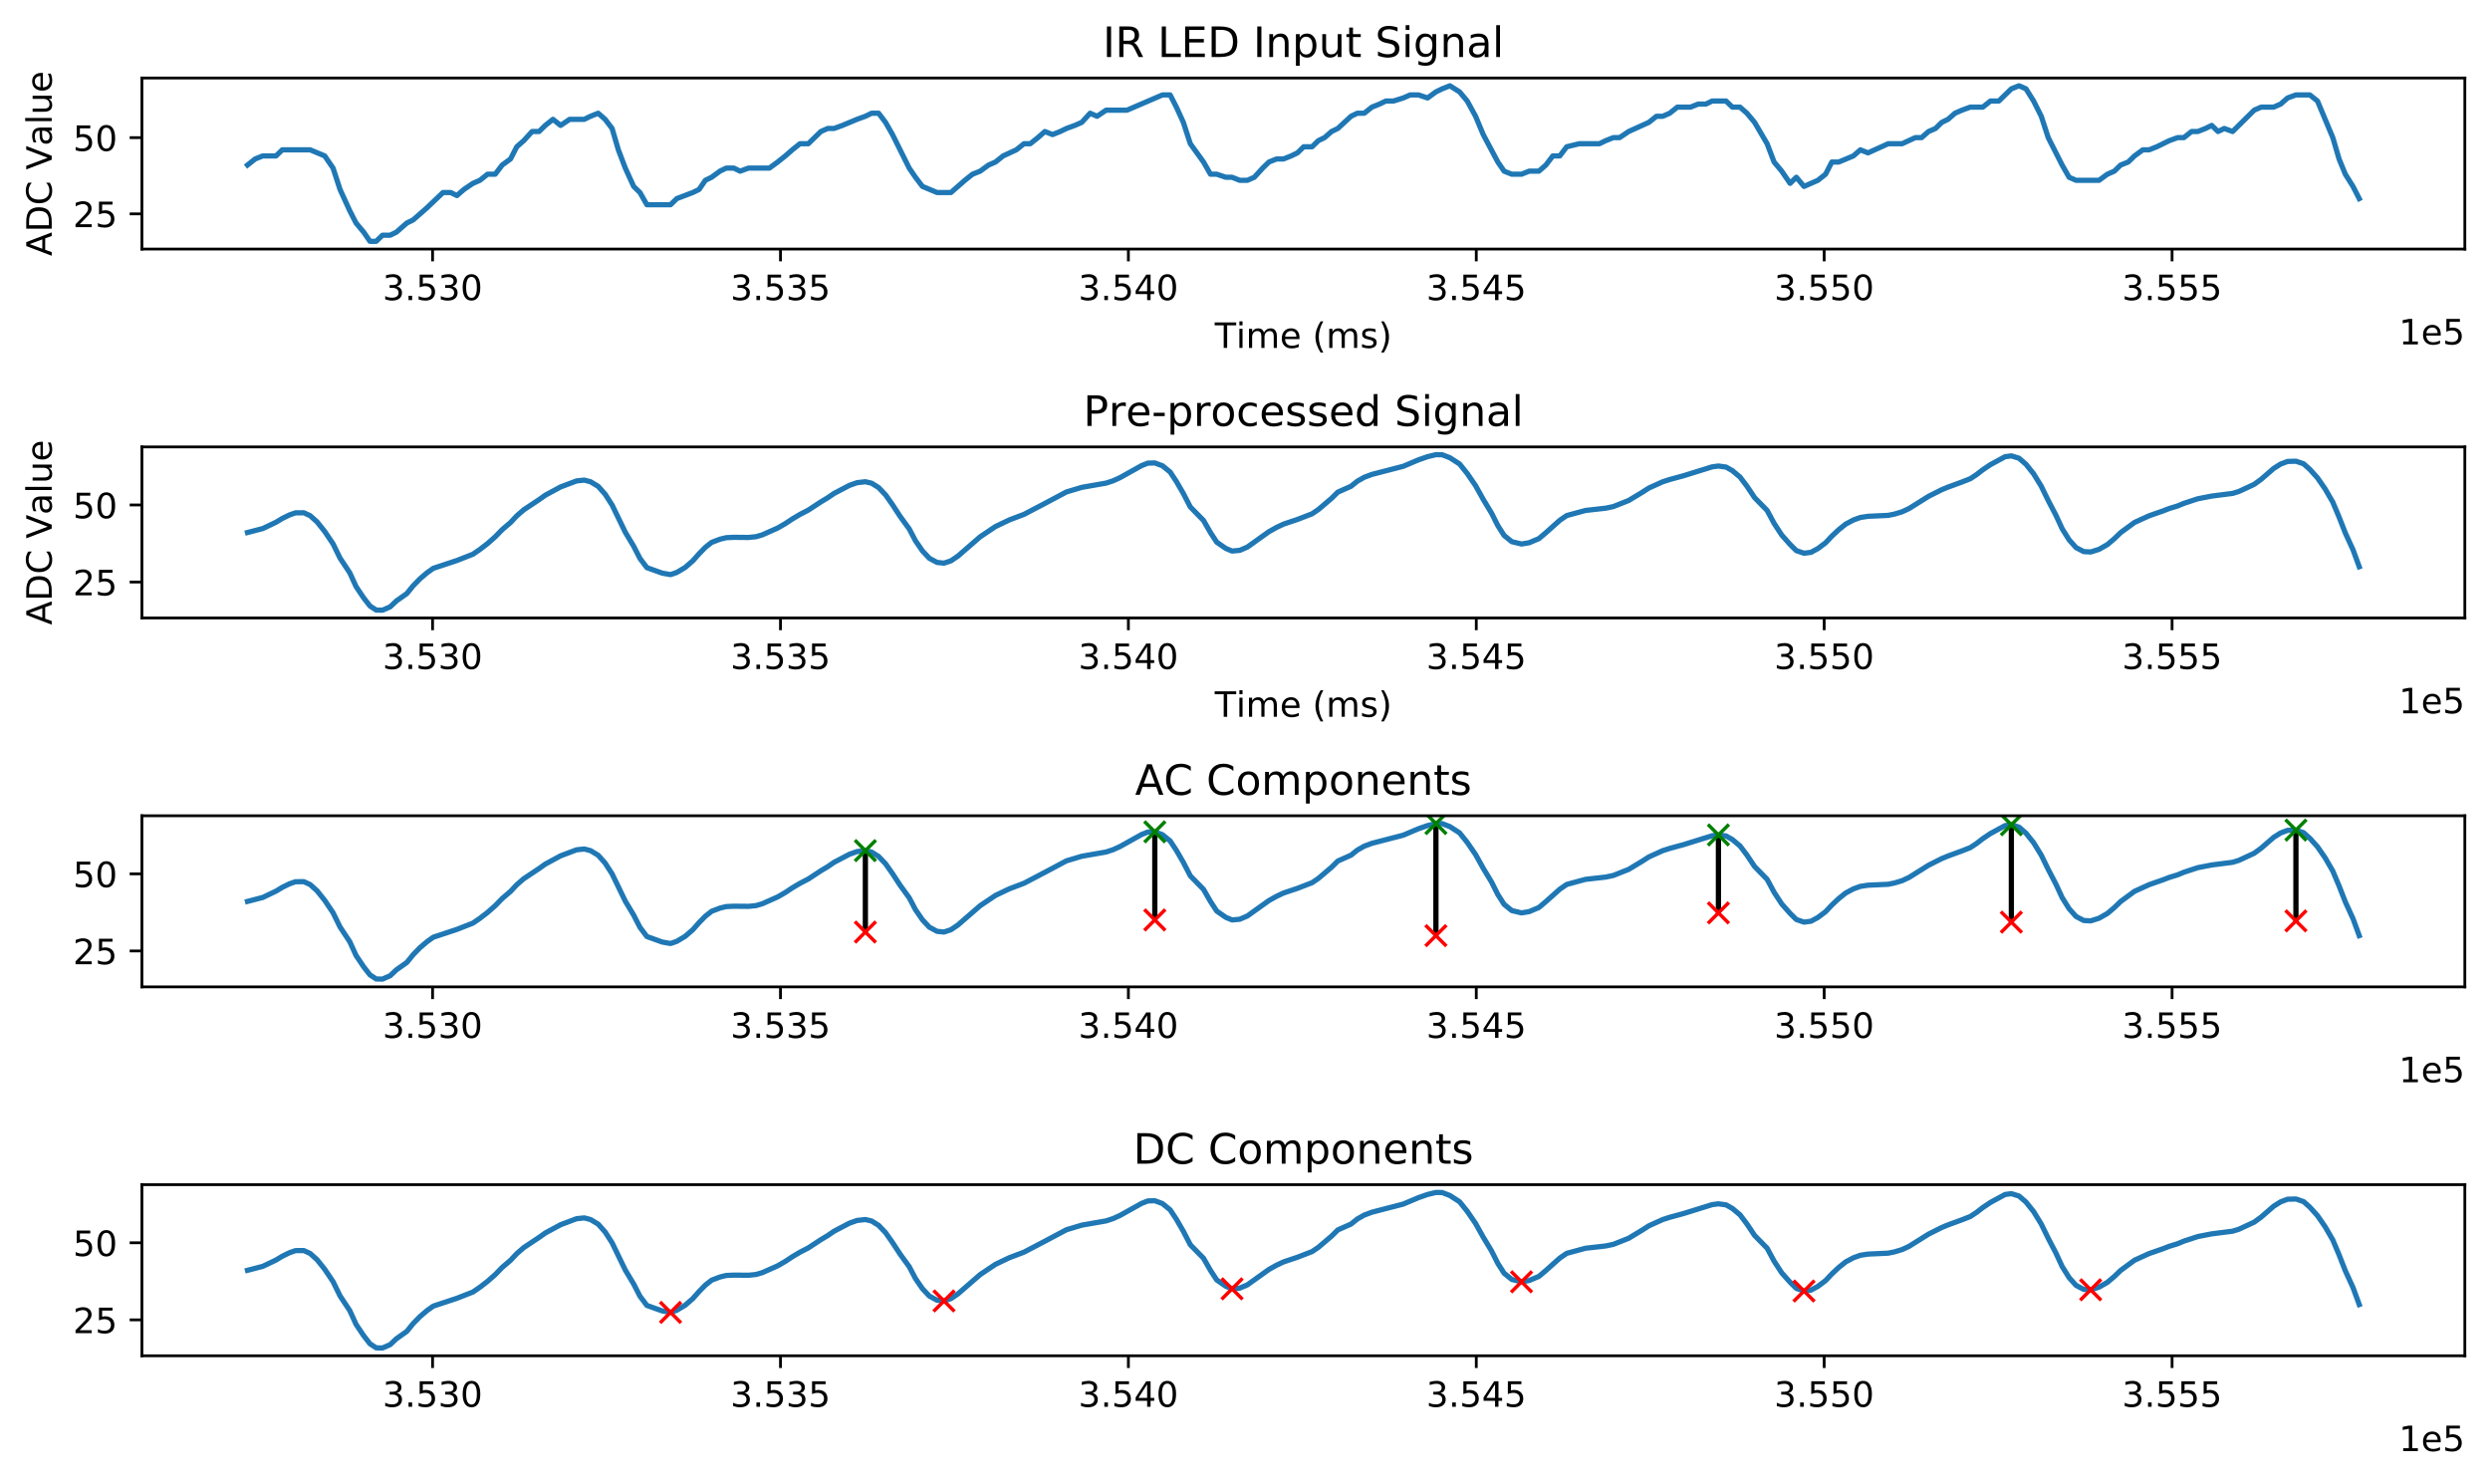 <?xml version="1.0" encoding="utf-8" standalone="no"?>
<!DOCTYPE svg PUBLIC "-//W3C//DTD SVG 1.1//EN"
  "http://www.w3.org/Graphics/SVG/1.1/DTD/svg11.dtd">
<!-- Created with matplotlib (https://matplotlib.org/) -->
<svg height="424.474pt" version="1.1" viewBox="0 0 712.433 424.474" width="712.433pt" xmlns="http://www.w3.org/2000/svg" xmlns:xlink="http://www.w3.org/1999/xlink">
 <defs>
  <style type="text/css">
*{stroke-linecap:butt;stroke-linejoin:round;}
  </style>
 </defs>
 <g id="figure_1">
  <g id="patch_1">
   <path d="M 0 424.474 
L 712.433 424.474 
L 712.433 -0 
L 0 -0 
z
" style="fill:#ffffff;"/>
  </g>
  <g id="axes_1">
   <g id="patch_2">
    <path d="M 40.603 71.268 
L 705.233 71.268 
L 705.233 22.318 
L 40.603 22.318 
z
" style="fill:#ffffff;"/>
   </g>
   <g id="matplotlib.axis_1">
    <g id="xtick_1">
     <g id="line2d_1">
      <defs>
       <path d="M 0 0 
L 0 3.5 
" id="mbdda68b742" style="stroke:#000000;stroke-width:0.8;"/>
      </defs>
      <g>
       <use style="stroke:#000000;stroke-width:0.8;" x="123.769" xlink:href="#mbdda68b742" y="71.268"/>
      </g>
     </g>
     <g id="text_1">
      <!-- 3.530 -->
      <defs>
       <path d="M 40.578 39.312 
Q 47.656 37.797 51.625 33 
Q 55.609 28.219 55.609 21.188 
Q 55.609 10.406 48.188 4.484 
Q 40.766 -1.422 27.094 -1.422 
Q 22.516 -1.422 17.656 -0.516 
Q 12.797 0.391 7.625 2.203 
L 7.625 11.719 
Q 11.719 9.328 16.594 8.109 
Q 21.484 6.891 26.812 6.891 
Q 36.078 6.891 40.938 10.547 
Q 45.797 14.203 45.797 21.188 
Q 45.797 27.641 41.281 31.266 
Q 36.766 34.906 28.719 34.906 
L 20.219 34.906 
L 20.219 43.016 
L 29.109 43.016 
Q 36.375 43.016 40.234 45.922 
Q 44.094 48.828 44.094 54.297 
Q 44.094 59.906 40.109 62.906 
Q 36.141 65.922 28.719 65.922 
Q 24.656 65.922 20.016 65.031 
Q 15.375 64.156 9.812 62.312 
L 9.812 71.094 
Q 15.438 72.656 20.344 73.438 
Q 25.25 74.219 29.594 74.219 
Q 40.828 74.219 47.359 69.109 
Q 53.906 64.016 53.906 55.328 
Q 53.906 49.266 50.438 45.094 
Q 46.969 40.922 40.578 39.312 
z
" id="DejaVuSans-51"/>
       <path d="M 10.688 12.406 
L 21 12.406 
L 21 0 
L 10.688 0 
z
" id="DejaVuSans-46"/>
       <path d="M 10.797 72.906 
L 49.516 72.906 
L 49.516 64.594 
L 19.828 64.594 
L 19.828 46.734 
Q 21.969 47.469 24.109 47.828 
Q 26.266 48.188 28.422 48.188 
Q 40.625 48.188 47.75 41.5 
Q 54.891 34.812 54.891 23.391 
Q 54.891 11.625 47.562 5.094 
Q 40.234 -1.422 26.906 -1.422 
Q 22.312 -1.422 17.547 -0.641 
Q 12.797 0.141 7.719 1.703 
L 7.719 11.625 
Q 12.109 9.234 16.797 8.062 
Q 21.484 6.891 26.703 6.891 
Q 35.156 6.891 40.078 11.328 
Q 45.016 15.766 45.016 23.391 
Q 45.016 31 40.078 35.438 
Q 35.156 39.891 26.703 39.891 
Q 22.75 39.891 18.812 39.016 
Q 14.891 38.141 10.797 36.281 
z
" id="DejaVuSans-53"/>
       <path d="M 31.781 66.406 
Q 24.172 66.406 20.328 58.906 
Q 16.5 51.422 16.5 36.375 
Q 16.5 21.391 20.328 13.891 
Q 24.172 6.391 31.781 6.391 
Q 39.453 6.391 43.281 13.891 
Q 47.125 21.391 47.125 36.375 
Q 47.125 51.422 43.281 58.906 
Q 39.453 66.406 31.781 66.406 
z
M 31.781 74.219 
Q 44.047 74.219 50.516 64.516 
Q 56.984 54.828 56.984 36.375 
Q 56.984 17.969 50.516 8.266 
Q 44.047 -1.422 31.781 -1.422 
Q 19.531 -1.422 13.062 8.266 
Q 6.594 17.969 6.594 36.375 
Q 6.594 54.828 13.062 64.516 
Q 19.531 74.219 31.781 74.219 
z
" id="DejaVuSans-48"/>
      </defs>
      <g transform="translate(109.455 85.867)scale(0.1 -0.1)">
       <use xlink:href="#DejaVuSans-51"/>
       <use x="63.623" xlink:href="#DejaVuSans-46"/>
       <use x="95.41" xlink:href="#DejaVuSans-53"/>
       <use x="159.033" xlink:href="#DejaVuSans-51"/>
       <use x="222.656" xlink:href="#DejaVuSans-48"/>
      </g>
     </g>
    </g>
    <g id="xtick_2">
     <g id="line2d_2">
      <g>
       <use style="stroke:#000000;stroke-width:0.8;" x="223.309" xlink:href="#mbdda68b742" y="71.268"/>
      </g>
     </g>
     <g id="text_2">
      <!-- 3.535 -->
      <g transform="translate(208.995 85.867)scale(0.1 -0.1)">
       <use xlink:href="#DejaVuSans-51"/>
       <use x="63.623" xlink:href="#DejaVuSans-46"/>
       <use x="95.41" xlink:href="#DejaVuSans-53"/>
       <use x="159.033" xlink:href="#DejaVuSans-51"/>
       <use x="222.656" xlink:href="#DejaVuSans-53"/>
      </g>
     </g>
    </g>
    <g id="xtick_3">
     <g id="line2d_3">
      <g>
       <use style="stroke:#000000;stroke-width:0.8;" x="322.849" xlink:href="#mbdda68b742" y="71.268"/>
      </g>
     </g>
     <g id="text_3">
      <!-- 3.540 -->
      <defs>
       <path d="M 37.797 64.312 
L 12.891 25.391 
L 37.797 25.391 
z
M 35.203 72.906 
L 47.609 72.906 
L 47.609 25.391 
L 58.016 25.391 
L 58.016 17.188 
L 47.609 17.188 
L 47.609 0 
L 37.797 0 
L 37.797 17.188 
L 4.891 17.188 
L 4.891 26.703 
z
" id="DejaVuSans-52"/>
      </defs>
      <g transform="translate(308.535 85.867)scale(0.1 -0.1)">
       <use xlink:href="#DejaVuSans-51"/>
       <use x="63.623" xlink:href="#DejaVuSans-46"/>
       <use x="95.41" xlink:href="#DejaVuSans-53"/>
       <use x="159.033" xlink:href="#DejaVuSans-52"/>
       <use x="222.656" xlink:href="#DejaVuSans-48"/>
      </g>
     </g>
    </g>
    <g id="xtick_4">
     <g id="line2d_4">
      <g>
       <use style="stroke:#000000;stroke-width:0.8;" x="422.39" xlink:href="#mbdda68b742" y="71.268"/>
      </g>
     </g>
     <g id="text_4">
      <!-- 3.545 -->
      <g transform="translate(408.076 85.867)scale(0.1 -0.1)">
       <use xlink:href="#DejaVuSans-51"/>
       <use x="63.623" xlink:href="#DejaVuSans-46"/>
       <use x="95.41" xlink:href="#DejaVuSans-53"/>
       <use x="159.033" xlink:href="#DejaVuSans-52"/>
       <use x="222.656" xlink:href="#DejaVuSans-53"/>
      </g>
     </g>
    </g>
    <g id="xtick_5">
     <g id="line2d_5">
      <g>
       <use style="stroke:#000000;stroke-width:0.8;" x="521.93" xlink:href="#mbdda68b742" y="71.268"/>
      </g>
     </g>
     <g id="text_5">
      <!-- 3.550 -->
      <g transform="translate(507.616 85.867)scale(0.1 -0.1)">
       <use xlink:href="#DejaVuSans-51"/>
       <use x="63.623" xlink:href="#DejaVuSans-46"/>
       <use x="95.41" xlink:href="#DejaVuSans-53"/>
       <use x="159.033" xlink:href="#DejaVuSans-53"/>
       <use x="222.656" xlink:href="#DejaVuSans-48"/>
      </g>
     </g>
    </g>
    <g id="xtick_6">
     <g id="line2d_6">
      <g>
       <use style="stroke:#000000;stroke-width:0.8;" x="621.47" xlink:href="#mbdda68b742" y="71.268"/>
      </g>
     </g>
     <g id="text_6">
      <!-- 3.555 -->
      <g transform="translate(607.156 85.867)scale(0.1 -0.1)">
       <use xlink:href="#DejaVuSans-51"/>
       <use x="63.623" xlink:href="#DejaVuSans-46"/>
       <use x="95.41" xlink:href="#DejaVuSans-53"/>
       <use x="159.033" xlink:href="#DejaVuSans-53"/>
       <use x="222.656" xlink:href="#DejaVuSans-53"/>
      </g>
     </g>
    </g>
    <g id="text_7">
     <!-- Time (ms) -->
     <defs>
      <path d="M -0.297 72.906 
L 61.375 72.906 
L 61.375 64.594 
L 35.5 64.594 
L 35.5 0 
L 25.594 0 
L 25.594 64.594 
L -0.297 64.594 
z
" id="DejaVuSans-84"/>
      <path d="M 9.422 54.688 
L 18.406 54.688 
L 18.406 0 
L 9.422 0 
z
M 9.422 75.984 
L 18.406 75.984 
L 18.406 64.594 
L 9.422 64.594 
z
" id="DejaVuSans-105"/>
      <path d="M 52 44.188 
Q 55.375 50.25 60.062 53.125 
Q 64.75 56 71.094 56 
Q 79.641 56 84.281 50.016 
Q 88.922 44.047 88.922 33.016 
L 88.922 0 
L 79.891 0 
L 79.891 32.719 
Q 79.891 40.578 77.094 44.375 
Q 74.312 48.188 68.609 48.188 
Q 61.625 48.188 57.562 43.547 
Q 53.516 38.922 53.516 30.906 
L 53.516 0 
L 44.484 0 
L 44.484 32.719 
Q 44.484 40.625 41.703 44.406 
Q 38.922 48.188 33.109 48.188 
Q 26.219 48.188 22.156 43.531 
Q 18.109 38.875 18.109 30.906 
L 18.109 0 
L 9.078 0 
L 9.078 54.688 
L 18.109 54.688 
L 18.109 46.188 
Q 21.188 51.219 25.484 53.609 
Q 29.781 56 35.688 56 
Q 41.656 56 45.828 52.969 
Q 50 49.953 52 44.188 
z
" id="DejaVuSans-109"/>
      <path d="M 56.203 29.594 
L 56.203 25.203 
L 14.891 25.203 
Q 15.484 15.922 20.484 11.062 
Q 25.484 6.203 34.422 6.203 
Q 39.594 6.203 44.453 7.469 
Q 49.312 8.734 54.109 11.281 
L 54.109 2.781 
Q 49.266 0.734 44.188 -0.344 
Q 39.109 -1.422 33.891 -1.422 
Q 20.797 -1.422 13.156 6.188 
Q 5.516 13.812 5.516 26.812 
Q 5.516 40.234 12.766 48.109 
Q 20.016 56 32.328 56 
Q 43.359 56 49.781 48.891 
Q 56.203 41.797 56.203 29.594 
z
M 47.219 32.234 
Q 47.125 39.594 43.094 43.984 
Q 39.062 48.391 32.422 48.391 
Q 24.906 48.391 20.391 44.141 
Q 15.875 39.891 15.188 32.172 
z
" id="DejaVuSans-101"/>
      <path id="DejaVuSans-32"/>
      <path d="M 31 75.875 
Q 24.469 64.656 21.281 53.656 
Q 18.109 42.672 18.109 31.391 
Q 18.109 20.125 21.312 9.062 
Q 24.516 -2 31 -13.188 
L 23.188 -13.188 
Q 15.875 -1.703 12.234 9.375 
Q 8.594 20.453 8.594 31.391 
Q 8.594 42.281 12.203 53.312 
Q 15.828 64.359 23.188 75.875 
z
" id="DejaVuSans-40"/>
      <path d="M 44.281 53.078 
L 44.281 44.578 
Q 40.484 46.531 36.375 47.5 
Q 32.281 48.484 27.875 48.484 
Q 21.188 48.484 17.844 46.438 
Q 14.5 44.391 14.5 40.281 
Q 14.5 37.156 16.891 35.375 
Q 19.281 33.594 26.516 31.984 
L 29.594 31.297 
Q 39.156 29.25 43.188 25.516 
Q 47.219 21.781 47.219 15.094 
Q 47.219 7.469 41.188 3.016 
Q 35.156 -1.422 24.609 -1.422 
Q 20.219 -1.422 15.453 -0.562 
Q 10.688 0.297 5.422 2 
L 5.422 11.281 
Q 10.406 8.688 15.234 7.391 
Q 20.062 6.109 24.812 6.109 
Q 31.156 6.109 34.562 8.281 
Q 37.984 10.453 37.984 14.406 
Q 37.984 18.062 35.516 20.016 
Q 33.062 21.969 24.703 23.781 
L 21.578 24.516 
Q 13.234 26.266 9.516 29.906 
Q 5.812 33.547 5.812 39.891 
Q 5.812 47.609 11.281 51.797 
Q 16.75 56 26.812 56 
Q 31.781 56 36.172 55.266 
Q 40.578 54.547 44.281 53.078 
z
" id="DejaVuSans-115"/>
      <path d="M 8.016 75.875 
L 15.828 75.875 
Q 23.141 64.359 26.781 53.312 
Q 30.422 42.281 30.422 31.391 
Q 30.422 20.453 26.781 9.375 
Q 23.141 -1.703 15.828 -13.188 
L 8.016 -13.188 
Q 14.5 -2 17.703 9.062 
Q 20.906 20.125 20.906 31.391 
Q 20.906 42.672 17.703 53.656 
Q 14.5 64.656 8.016 75.875 
z
" id="DejaVuSans-41"/>
     </defs>
     <g transform="translate(347.565 99.545)scale(0.1 -0.1)">
      <use xlink:href="#DejaVuSans-84"/>
      <use x="61.037" xlink:href="#DejaVuSans-105"/>
      <use x="88.82" xlink:href="#DejaVuSans-109"/>
      <use x="186.232" xlink:href="#DejaVuSans-101"/>
      <use x="247.756" xlink:href="#DejaVuSans-32"/>
      <use x="279.543" xlink:href="#DejaVuSans-40"/>
      <use x="318.557" xlink:href="#DejaVuSans-109"/>
      <use x="415.969" xlink:href="#DejaVuSans-115"/>
      <use x="468.068" xlink:href="#DejaVuSans-41"/>
     </g>
    </g>
    <g id="text_8">
     <!-- 1e5 -->
     <defs>
      <path d="M 12.406 8.297 
L 28.516 8.297 
L 28.516 63.922 
L 10.984 60.406 
L 10.984 69.391 
L 28.422 72.906 
L 38.281 72.906 
L 38.281 8.297 
L 54.391 8.297 
L 54.391 0 
L 12.406 0 
z
" id="DejaVuSans-49"/>
     </defs>
     <g transform="translate(686.355 98.545)scale(0.1 -0.1)">
      <use xlink:href="#DejaVuSans-49"/>
      <use x="63.623" xlink:href="#DejaVuSans-101"/>
      <use x="125.146" xlink:href="#DejaVuSans-53"/>
     </g>
    </g>
   </g>
   <g id="matplotlib.axis_2">
    <g id="ytick_1">
     <g id="line2d_7">
      <defs>
       <path d="M 0 0 
L -3.5 0 
" id="mae3ba4aac7" style="stroke:#000000;stroke-width:0.8;"/>
      </defs>
      <g>
       <use style="stroke:#000000;stroke-width:0.8;" x="40.603" xlink:href="#mae3ba4aac7" y="61.19"/>
      </g>
     </g>
     <g id="text_9">
      <!-- 25 -->
      <defs>
       <path d="M 19.188 8.297 
L 53.609 8.297 
L 53.609 0 
L 7.328 0 
L 7.328 8.297 
Q 12.938 14.109 22.625 23.891 
Q 32.328 33.688 34.812 36.531 
Q 39.547 41.844 41.422 45.531 
Q 43.312 49.219 43.312 52.781 
Q 43.312 58.594 39.234 62.25 
Q 35.156 65.922 28.609 65.922 
Q 23.969 65.922 18.812 64.312 
Q 13.672 62.703 7.812 59.422 
L 7.812 69.391 
Q 13.766 71.781 18.938 73 
Q 24.125 74.219 28.422 74.219 
Q 39.75 74.219 46.484 68.547 
Q 53.219 62.891 53.219 53.422 
Q 53.219 48.922 51.531 44.891 
Q 49.859 40.875 45.406 35.406 
Q 44.188 33.984 37.641 27.219 
Q 31.109 20.453 19.188 8.297 
z
" id="DejaVuSans-50"/>
      </defs>
      <g transform="translate(20.878 64.989)scale(0.1 -0.1)">
       <use xlink:href="#DejaVuSans-50"/>
       <use x="63.623" xlink:href="#DejaVuSans-53"/>
      </g>
     </g>
    </g>
    <g id="ytick_2">
     <g id="line2d_8">
      <g>
       <use style="stroke:#000000;stroke-width:0.8;" x="40.603" xlink:href="#mae3ba4aac7" y="39.376"/>
      </g>
     </g>
     <g id="text_10">
      <!-- 50 -->
      <g transform="translate(20.878 43.176)scale(0.1 -0.1)">
       <use xlink:href="#DejaVuSans-53"/>
       <use x="63.623" xlink:href="#DejaVuSans-48"/>
      </g>
     </g>
    </g>
    <g id="text_11">
     <!-- ADC Value -->
     <defs>
      <path d="M 34.188 63.188 
L 20.797 26.906 
L 47.609 26.906 
z
M 28.609 72.906 
L 39.797 72.906 
L 67.578 0 
L 57.328 0 
L 50.688 18.703 
L 17.828 18.703 
L 11.188 0 
L 0.781 0 
z
" id="DejaVuSans-65"/>
      <path d="M 19.672 64.797 
L 19.672 8.109 
L 31.594 8.109 
Q 46.688 8.109 53.688 14.938 
Q 60.688 21.781 60.688 36.531 
Q 60.688 51.172 53.688 57.984 
Q 46.688 64.797 31.594 64.797 
z
M 9.812 72.906 
L 30.078 72.906 
Q 51.266 72.906 61.172 64.094 
Q 71.094 55.281 71.094 36.531 
Q 71.094 17.672 61.125 8.828 
Q 51.172 0 30.078 0 
L 9.812 0 
z
" id="DejaVuSans-68"/>
      <path d="M 64.406 67.281 
L 64.406 56.891 
Q 59.422 61.531 53.781 63.812 
Q 48.141 66.109 41.797 66.109 
Q 29.297 66.109 22.656 58.469 
Q 16.016 50.828 16.016 36.375 
Q 16.016 21.969 22.656 14.328 
Q 29.297 6.688 41.797 6.688 
Q 48.141 6.688 53.781 8.984 
Q 59.422 11.281 64.406 15.922 
L 64.406 5.609 
Q 59.234 2.094 53.438 0.328 
Q 47.656 -1.422 41.219 -1.422 
Q 24.656 -1.422 15.125 8.703 
Q 5.609 18.844 5.609 36.375 
Q 5.609 53.953 15.125 64.078 
Q 24.656 74.219 41.219 74.219 
Q 47.75 74.219 53.531 72.484 
Q 59.328 70.75 64.406 67.281 
z
" id="DejaVuSans-67"/>
      <path d="M 28.609 0 
L 0.781 72.906 
L 11.078 72.906 
L 34.188 11.531 
L 57.328 72.906 
L 67.578 72.906 
L 39.797 0 
z
" id="DejaVuSans-86"/>
      <path d="M 34.281 27.484 
Q 23.391 27.484 19.188 25 
Q 14.984 22.516 14.984 16.5 
Q 14.984 11.719 18.141 8.906 
Q 21.297 6.109 26.703 6.109 
Q 34.188 6.109 38.703 11.406 
Q 43.219 16.703 43.219 25.484 
L 43.219 27.484 
z
M 52.203 31.203 
L 52.203 0 
L 43.219 0 
L 43.219 8.297 
Q 40.141 3.328 35.547 0.953 
Q 30.953 -1.422 24.312 -1.422 
Q 15.922 -1.422 10.953 3.297 
Q 6 8.016 6 15.922 
Q 6 25.141 12.172 29.828 
Q 18.359 34.516 30.609 34.516 
L 43.219 34.516 
L 43.219 35.406 
Q 43.219 41.609 39.141 45 
Q 35.062 48.391 27.688 48.391 
Q 23 48.391 18.547 47.266 
Q 14.109 46.141 10.016 43.891 
L 10.016 52.203 
Q 14.938 54.109 19.578 55.047 
Q 24.219 56 28.609 56 
Q 40.484 56 46.344 49.844 
Q 52.203 43.703 52.203 31.203 
z
" id="DejaVuSans-97"/>
      <path d="M 9.422 75.984 
L 18.406 75.984 
L 18.406 0 
L 9.422 0 
z
" id="DejaVuSans-108"/>
      <path d="M 8.5 21.578 
L 8.5 54.688 
L 17.484 54.688 
L 17.484 21.922 
Q 17.484 14.156 20.5 10.266 
Q 23.531 6.391 29.594 6.391 
Q 36.859 6.391 41.078 11.031 
Q 45.312 15.672 45.312 23.688 
L 45.312 54.688 
L 54.297 54.688 
L 54.297 0 
L 45.312 0 
L 45.312 8.406 
Q 42.047 3.422 37.719 1 
Q 33.406 -1.422 27.688 -1.422 
Q 18.266 -1.422 13.375 4.438 
Q 8.5 10.297 8.5 21.578 
z
M 31.109 56 
z
" id="DejaVuSans-117"/>
     </defs>
     <g transform="translate(14.798 73.257)rotate(-90)scale(0.1 -0.1)">
      <use xlink:href="#DejaVuSans-65"/>
      <use x="68.408" xlink:href="#DejaVuSans-68"/>
      <use x="145.41" xlink:href="#DejaVuSans-67"/>
      <use x="215.234" xlink:href="#DejaVuSans-32"/>
      <use x="247.021" xlink:href="#DejaVuSans-86"/>
      <use x="315.32" xlink:href="#DejaVuSans-97"/>
      <use x="376.6" xlink:href="#DejaVuSans-108"/>
      <use x="404.383" xlink:href="#DejaVuSans-117"/>
      <use x="467.762" xlink:href="#DejaVuSans-101"/>
     </g>
    </g>
   </g>
   <g id="line2d_9">
    <path clip-path="url(#p84de08f391)" d="M 70.814 47.229 
L 73.003 45.484 
L 75.193 44.612 
L 78.976 44.612 
L 80.768 42.867 
L 88.731 42.867 
L 92.912 44.612 
L 95.3 48.102 
L 97.291 54.21 
L 100.078 60.318 
L 101.87 63.808 
L 104.06 66.425 
L 105.852 69.043 
L 107.643 69.043 
L 109.435 67.298 
L 111.625 67.298 
L 113.417 66.425 
L 116.403 63.808 
L 118.195 62.935 
L 122.176 59.445 
L 126.755 55.082 
L 128.945 55.082 
L 130.737 55.955 
L 132.728 54.21 
L 135.316 52.465 
L 137.306 51.592 
L 139.496 49.847 
L 141.686 49.847 
L 143.677 47.229 
L 146.066 45.484 
L 147.858 41.994 
L 149.849 40.249 
L 152.237 37.631 
L 154.228 37.631 
L 156.02 35.886 
L 158.21 34.141 
L 160.4 35.886 
L 162.988 34.141 
L 167.169 34.141 
L 168.96 33.269 
L 171.15 32.396 
L 173.141 34.141 
L 175.132 36.759 
L 176.923 42.867 
L 178.914 48.102 
L 181.303 53.337 
L 183.095 55.082 
L 185.086 58.573 
L 191.854 58.573 
L 193.646 56.827 
L 198.225 55.082 
L 200.017 54.21 
L 201.808 51.592 
L 203.6 50.72 
L 205.989 48.974 
L 207.781 48.102 
L 209.971 48.102 
L 211.763 48.974 
L 214.151 48.102 
L 220.124 48.102 
L 222.513 46.357 
L 224.703 44.612 
L 226.694 42.867 
L 228.883 41.122 
L 231.272 41.122 
L 234.856 37.631 
L 236.847 36.759 
L 238.638 36.759 
L 241.027 35.886 
L 245.208 34.141 
L 247.597 33.269 
L 249.389 32.396 
L 251.38 32.396 
L 253.37 35.014 
L 255.361 38.504 
L 260.139 48.102 
L 261.931 50.72 
L 263.922 53.337 
L 268.102 55.082 
L 272.084 55.082 
L 276.065 51.592 
L 278.255 49.847 
L 280.445 48.974 
L 282.834 47.229 
L 284.825 46.357 
L 287.015 44.612 
L 290.797 42.867 
L 292.987 41.122 
L 294.779 41.122 
L 296.969 39.376 
L 298.96 37.631 
L 301.15 38.504 
L 303.34 37.631 
L 305.131 36.759 
L 307.52 35.886 
L 309.511 35.014 
L 311.9 32.396 
L 313.891 33.269 
L 316.479 31.524 
L 322.451 31.524 
L 332.604 27.161 
L 334.794 27.161 
L 336.586 30.651 
L 338.577 35.014 
L 340.568 41.122 
L 344.35 46.357 
L 346.341 49.847 
L 348.133 49.847 
L 350.721 50.72 
L 352.512 50.72 
L 354.702 51.592 
L 356.892 51.592 
L 358.883 50.72 
L 361.272 48.102 
L 363.064 46.357 
L 365.254 45.484 
L 367.244 45.484 
L 369.434 44.612 
L 371.226 43.739 
L 373.018 41.994 
L 375.407 41.994 
L 377.198 40.249 
L 378.99 39.376 
L 380.981 37.631 
L 382.773 36.759 
L 386.555 33.269 
L 388.347 32.396 
L 390.338 32.396 
L 392.528 30.651 
L 394.717 29.778 
L 396.509 28.906 
L 398.699 28.906 
L 401.486 28.033 
L 403.477 27.161 
L 405.866 27.161 
L 408.454 28.033 
L 410.843 26.288 
L 412.635 25.416 
L 414.825 24.543 
L 417.612 26.288 
L 419.802 28.906 
L 422.191 33.269 
L 424.38 38.504 
L 428.561 46.357 
L 430.353 48.974 
L 432.543 49.847 
L 435.33 49.847 
L 437.52 48.974 
L 440.307 48.974 
L 442.298 47.229 
L 444.288 44.612 
L 446.279 44.612 
L 448.27 41.994 
L 451.854 41.122 
L 457.627 41.122 
L 459.419 40.249 
L 461.608 39.376 
L 463.4 39.376 
L 465.988 37.631 
L 471.762 35.014 
L 473.951 33.269 
L 475.743 33.269 
L 477.734 32.396 
L 479.924 30.651 
L 483.706 30.651 
L 485.896 29.778 
L 488.086 29.778 
L 489.878 28.906 
L 493.859 28.906 
L 495.651 30.651 
L 497.841 30.651 
L 499.832 32.396 
L 502.022 35.014 
L 505.605 41.122 
L 507.596 46.357 
L 509.786 48.974 
L 512.175 52.465 
L 513.967 50.72 
L 516.156 53.337 
L 520.138 51.592 
L 522.328 49.847 
L 524.12 46.357 
L 526.111 46.357 
L 530.291 44.612 
L 532.282 42.867 
L 534.472 43.739 
L 540.245 41.122 
L 544.227 41.122 
L 548.009 39.376 
L 549.801 39.376 
L 551.792 37.631 
L 553.783 36.759 
L 555.574 35.014 
L 557.366 34.141 
L 559.357 32.396 
L 561.348 31.524 
L 563.737 30.651 
L 567.32 30.651 
L 569.51 28.906 
L 571.899 28.906 
L 575.482 25.416 
L 577.672 24.543 
L 579.663 25.416 
L 581.853 28.906 
L 584.043 33.269 
L 586.034 39.376 
L 590.015 47.229 
L 592.006 50.72 
L 593.997 51.592 
L 600.567 51.592 
L 602.956 49.847 
L 604.946 48.974 
L 606.738 47.229 
L 608.928 46.357 
L 610.72 44.612 
L 613.109 42.867 
L 614.9 42.867 
L 617.09 41.994 
L 620.674 40.249 
L 623.063 39.376 
L 624.854 39.376 
L 627.044 37.631 
L 628.836 37.631 
L 631.026 36.759 
L 632.818 35.886 
L 634.609 37.631 
L 636.401 36.759 
L 638.79 37.631 
L 644.962 31.524 
L 646.952 30.651 
L 650.536 30.651 
L 652.527 29.778 
L 654.517 28.033 
L 656.906 27.161 
L 660.888 27.161 
L 663.078 28.906 
L 667.458 39.376 
L 669.249 45.484 
L 671.041 49.847 
L 673.231 53.337 
L 675.023 56.827 
L 675.023 56.827 
" style="fill:none;stroke:#1f77b4;stroke-linecap:square;stroke-width:1.5;"/>
   </g>
   <g id="patch_3">
    <path d="M 40.603 71.268 
L 40.603 22.318 
" style="fill:none;stroke:#000000;stroke-linecap:square;stroke-linejoin:miter;stroke-width:0.8;"/>
   </g>
   <g id="patch_4">
    <path d="M 705.233 71.268 
L 705.233 22.318 
" style="fill:none;stroke:#000000;stroke-linecap:square;stroke-linejoin:miter;stroke-width:0.8;"/>
   </g>
   <g id="patch_5">
    <path d="M 40.603 71.268 
L 705.233 71.268 
" style="fill:none;stroke:#000000;stroke-linecap:square;stroke-linejoin:miter;stroke-width:0.8;"/>
   </g>
   <g id="patch_6">
    <path d="M 40.603 22.318 
L 705.233 22.318 
" style="fill:none;stroke:#000000;stroke-linecap:square;stroke-linejoin:miter;stroke-width:0.8;"/>
   </g>
   <g id="text_12">
    <!-- IR LED Input Signal -->
    <defs>
     <path d="M 9.812 72.906 
L 19.672 72.906 
L 19.672 0 
L 9.812 0 
z
" id="DejaVuSans-73"/>
     <path d="M 44.391 34.188 
Q 47.562 33.109 50.562 29.594 
Q 53.562 26.078 56.594 19.922 
L 66.609 0 
L 56 0 
L 46.688 18.703 
Q 43.062 26.031 39.672 28.422 
Q 36.281 30.812 30.422 30.812 
L 19.672 30.812 
L 19.672 0 
L 9.812 0 
L 9.812 72.906 
L 32.078 72.906 
Q 44.578 72.906 50.734 67.672 
Q 56.891 62.453 56.891 51.906 
Q 56.891 45.016 53.688 40.469 
Q 50.484 35.938 44.391 34.188 
z
M 19.672 64.797 
L 19.672 38.922 
L 32.078 38.922 
Q 39.203 38.922 42.844 42.219 
Q 46.484 45.516 46.484 51.906 
Q 46.484 58.297 42.844 61.547 
Q 39.203 64.797 32.078 64.797 
z
" id="DejaVuSans-82"/>
     <path d="M 9.812 72.906 
L 19.672 72.906 
L 19.672 8.297 
L 55.172 8.297 
L 55.172 0 
L 9.812 0 
z
" id="DejaVuSans-76"/>
     <path d="M 9.812 72.906 
L 55.906 72.906 
L 55.906 64.594 
L 19.672 64.594 
L 19.672 43.016 
L 54.391 43.016 
L 54.391 34.719 
L 19.672 34.719 
L 19.672 8.297 
L 56.781 8.297 
L 56.781 0 
L 9.812 0 
z
" id="DejaVuSans-69"/>
     <path d="M 54.891 33.016 
L 54.891 0 
L 45.906 0 
L 45.906 32.719 
Q 45.906 40.484 42.875 44.328 
Q 39.844 48.188 33.797 48.188 
Q 26.516 48.188 22.312 43.547 
Q 18.109 38.922 18.109 30.906 
L 18.109 0 
L 9.078 0 
L 9.078 54.688 
L 18.109 54.688 
L 18.109 46.188 
Q 21.344 51.125 25.703 53.562 
Q 30.078 56 35.797 56 
Q 45.219 56 50.047 50.172 
Q 54.891 44.344 54.891 33.016 
z
" id="DejaVuSans-110"/>
     <path d="M 18.109 8.203 
L 18.109 -20.797 
L 9.078 -20.797 
L 9.078 54.688 
L 18.109 54.688 
L 18.109 46.391 
Q 20.953 51.266 25.266 53.625 
Q 29.594 56 35.594 56 
Q 45.562 56 51.781 48.094 
Q 58.016 40.188 58.016 27.297 
Q 58.016 14.406 51.781 6.484 
Q 45.562 -1.422 35.594 -1.422 
Q 29.594 -1.422 25.266 0.953 
Q 20.953 3.328 18.109 8.203 
z
M 48.688 27.297 
Q 48.688 37.203 44.609 42.844 
Q 40.531 48.484 33.406 48.484 
Q 26.266 48.484 22.188 42.844 
Q 18.109 37.203 18.109 27.297 
Q 18.109 17.391 22.188 11.75 
Q 26.266 6.109 33.406 6.109 
Q 40.531 6.109 44.609 11.75 
Q 48.688 17.391 48.688 27.297 
z
" id="DejaVuSans-112"/>
     <path d="M 18.312 70.219 
L 18.312 54.688 
L 36.812 54.688 
L 36.812 47.703 
L 18.312 47.703 
L 18.312 18.016 
Q 18.312 11.328 20.141 9.422 
Q 21.969 7.516 27.594 7.516 
L 36.812 7.516 
L 36.812 0 
L 27.594 0 
Q 17.188 0 13.234 3.875 
Q 9.281 7.766 9.281 18.016 
L 9.281 47.703 
L 2.688 47.703 
L 2.688 54.688 
L 9.281 54.688 
L 9.281 70.219 
z
" id="DejaVuSans-116"/>
     <path d="M 53.516 70.516 
L 53.516 60.891 
Q 47.906 63.578 42.922 64.891 
Q 37.938 66.219 33.297 66.219 
Q 25.25 66.219 20.875 63.094 
Q 16.5 59.969 16.5 54.203 
Q 16.5 49.359 19.406 46.891 
Q 22.312 44.438 30.422 42.922 
L 36.375 41.703 
Q 47.406 39.594 52.656 34.297 
Q 57.906 29 57.906 20.125 
Q 57.906 9.516 50.797 4.047 
Q 43.703 -1.422 29.984 -1.422 
Q 24.812 -1.422 18.969 -0.25 
Q 13.141 0.922 6.891 3.219 
L 6.891 13.375 
Q 12.891 10.016 18.656 8.297 
Q 24.422 6.594 29.984 6.594 
Q 38.422 6.594 43.016 9.906 
Q 47.609 13.234 47.609 19.391 
Q 47.609 24.75 44.312 27.781 
Q 41.016 30.812 33.5 32.328 
L 27.484 33.5 
Q 16.453 35.688 11.516 40.375 
Q 6.594 45.062 6.594 53.422 
Q 6.594 63.094 13.406 68.656 
Q 20.219 74.219 32.172 74.219 
Q 37.312 74.219 42.625 73.281 
Q 47.953 72.359 53.516 70.516 
z
" id="DejaVuSans-83"/>
     <path d="M 45.406 27.984 
Q 45.406 37.75 41.375 43.109 
Q 37.359 48.484 30.078 48.484 
Q 22.859 48.484 18.828 43.109 
Q 14.797 37.75 14.797 27.984 
Q 14.797 18.266 18.828 12.891 
Q 22.859 7.516 30.078 7.516 
Q 37.359 7.516 41.375 12.891 
Q 45.406 18.266 45.406 27.984 
z
M 54.391 6.781 
Q 54.391 -7.172 48.188 -13.984 
Q 42 -20.797 29.203 -20.797 
Q 24.469 -20.797 20.266 -20.094 
Q 16.062 -19.391 12.109 -17.922 
L 12.109 -9.188 
Q 16.062 -11.328 19.922 -12.344 
Q 23.781 -13.375 27.781 -13.375 
Q 36.625 -13.375 41.016 -8.766 
Q 45.406 -4.156 45.406 5.172 
L 45.406 9.625 
Q 42.625 4.781 38.281 2.391 
Q 33.938 0 27.875 0 
Q 17.828 0 11.672 7.656 
Q 5.516 15.328 5.516 27.984 
Q 5.516 40.672 11.672 48.328 
Q 17.828 56 27.875 56 
Q 33.938 56 38.281 53.609 
Q 42.625 51.219 45.406 46.391 
L 45.406 54.688 
L 54.391 54.688 
z
" id="DejaVuSans-103"/>
    </defs>
    <g transform="translate(315.537 16.318)scale(0.12 -0.12)">
     <use xlink:href="#DejaVuSans-73"/>
     <use x="29.492" xlink:href="#DejaVuSans-82"/>
     <use x="98.975" xlink:href="#DejaVuSans-32"/>
     <use x="130.762" xlink:href="#DejaVuSans-76"/>
     <use x="186.475" xlink:href="#DejaVuSans-69"/>
     <use x="249.658" xlink:href="#DejaVuSans-68"/>
     <use x="326.66" xlink:href="#DejaVuSans-32"/>
     <use x="358.447" xlink:href="#DejaVuSans-73"/>
     <use x="387.939" xlink:href="#DejaVuSans-110"/>
     <use x="451.318" xlink:href="#DejaVuSans-112"/>
     <use x="514.795" xlink:href="#DejaVuSans-117"/>
     <use x="578.174" xlink:href="#DejaVuSans-116"/>
     <use x="617.383" xlink:href="#DejaVuSans-32"/>
     <use x="649.17" xlink:href="#DejaVuSans-83"/>
     <use x="712.646" xlink:href="#DejaVuSans-105"/>
     <use x="740.43" xlink:href="#DejaVuSans-103"/>
     <use x="803.906" xlink:href="#DejaVuSans-110"/>
     <use x="867.285" xlink:href="#DejaVuSans-97"/>
     <use x="928.564" xlink:href="#DejaVuSans-108"/>
    </g>
   </g>
  </g>
  <g id="axes_2">
   <g id="patch_7">
    <path d="M 40.603 176.818 
L 705.233 176.818 
L 705.233 127.868 
L 40.603 127.868 
z
" style="fill:#ffffff;"/>
   </g>
   <g id="matplotlib.axis_3">
    <g id="xtick_7">
     <g id="line2d_10">
      <g>
       <use style="stroke:#000000;stroke-width:0.8;" x="123.769" xlink:href="#mbdda68b742" y="176.818"/>
      </g>
     </g>
     <g id="text_13">
      <!-- 3.530 -->
      <g transform="translate(109.455 191.417)scale(0.1 -0.1)">
       <use xlink:href="#DejaVuSans-51"/>
       <use x="63.623" xlink:href="#DejaVuSans-46"/>
       <use x="95.41" xlink:href="#DejaVuSans-53"/>
       <use x="159.033" xlink:href="#DejaVuSans-51"/>
       <use x="222.656" xlink:href="#DejaVuSans-48"/>
      </g>
     </g>
    </g>
    <g id="xtick_8">
     <g id="line2d_11">
      <g>
       <use style="stroke:#000000;stroke-width:0.8;" x="223.309" xlink:href="#mbdda68b742" y="176.818"/>
      </g>
     </g>
     <g id="text_14">
      <!-- 3.535 -->
      <g transform="translate(208.995 191.417)scale(0.1 -0.1)">
       <use xlink:href="#DejaVuSans-51"/>
       <use x="63.623" xlink:href="#DejaVuSans-46"/>
       <use x="95.41" xlink:href="#DejaVuSans-53"/>
       <use x="159.033" xlink:href="#DejaVuSans-51"/>
       <use x="222.656" xlink:href="#DejaVuSans-53"/>
      </g>
     </g>
    </g>
    <g id="xtick_9">
     <g id="line2d_12">
      <g>
       <use style="stroke:#000000;stroke-width:0.8;" x="322.849" xlink:href="#mbdda68b742" y="176.818"/>
      </g>
     </g>
     <g id="text_15">
      <!-- 3.540 -->
      <g transform="translate(308.535 191.417)scale(0.1 -0.1)">
       <use xlink:href="#DejaVuSans-51"/>
       <use x="63.623" xlink:href="#DejaVuSans-46"/>
       <use x="95.41" xlink:href="#DejaVuSans-53"/>
       <use x="159.033" xlink:href="#DejaVuSans-52"/>
       <use x="222.656" xlink:href="#DejaVuSans-48"/>
      </g>
     </g>
    </g>
    <g id="xtick_10">
     <g id="line2d_13">
      <g>
       <use style="stroke:#000000;stroke-width:0.8;" x="422.39" xlink:href="#mbdda68b742" y="176.818"/>
      </g>
     </g>
     <g id="text_16">
      <!-- 3.545 -->
      <g transform="translate(408.076 191.417)scale(0.1 -0.1)">
       <use xlink:href="#DejaVuSans-51"/>
       <use x="63.623" xlink:href="#DejaVuSans-46"/>
       <use x="95.41" xlink:href="#DejaVuSans-53"/>
       <use x="159.033" xlink:href="#DejaVuSans-52"/>
       <use x="222.656" xlink:href="#DejaVuSans-53"/>
      </g>
     </g>
    </g>
    <g id="xtick_11">
     <g id="line2d_14">
      <g>
       <use style="stroke:#000000;stroke-width:0.8;" x="521.93" xlink:href="#mbdda68b742" y="176.818"/>
      </g>
     </g>
     <g id="text_17">
      <!-- 3.550 -->
      <g transform="translate(507.616 191.417)scale(0.1 -0.1)">
       <use xlink:href="#DejaVuSans-51"/>
       <use x="63.623" xlink:href="#DejaVuSans-46"/>
       <use x="95.41" xlink:href="#DejaVuSans-53"/>
       <use x="159.033" xlink:href="#DejaVuSans-53"/>
       <use x="222.656" xlink:href="#DejaVuSans-48"/>
      </g>
     </g>
    </g>
    <g id="xtick_12">
     <g id="line2d_15">
      <g>
       <use style="stroke:#000000;stroke-width:0.8;" x="621.47" xlink:href="#mbdda68b742" y="176.818"/>
      </g>
     </g>
     <g id="text_18">
      <!-- 3.555 -->
      <g transform="translate(607.156 191.417)scale(0.1 -0.1)">
       <use xlink:href="#DejaVuSans-51"/>
       <use x="63.623" xlink:href="#DejaVuSans-46"/>
       <use x="95.41" xlink:href="#DejaVuSans-53"/>
       <use x="159.033" xlink:href="#DejaVuSans-53"/>
       <use x="222.656" xlink:href="#DejaVuSans-53"/>
      </g>
     </g>
    </g>
    <g id="text_19">
     <!-- Time (ms) -->
     <g transform="translate(347.565 205.095)scale(0.1 -0.1)">
      <use xlink:href="#DejaVuSans-84"/>
      <use x="61.037" xlink:href="#DejaVuSans-105"/>
      <use x="88.82" xlink:href="#DejaVuSans-109"/>
      <use x="186.232" xlink:href="#DejaVuSans-101"/>
      <use x="247.756" xlink:href="#DejaVuSans-32"/>
      <use x="279.543" xlink:href="#DejaVuSans-40"/>
      <use x="318.557" xlink:href="#DejaVuSans-109"/>
      <use x="415.969" xlink:href="#DejaVuSans-115"/>
      <use x="468.068" xlink:href="#DejaVuSans-41"/>
     </g>
    </g>
    <g id="text_20">
     <!-- 1e5 -->
     <g transform="translate(686.355 204.095)scale(0.1 -0.1)">
      <use xlink:href="#DejaVuSans-49"/>
      <use x="63.623" xlink:href="#DejaVuSans-101"/>
      <use x="125.146" xlink:href="#DejaVuSans-53"/>
     </g>
    </g>
   </g>
   <g id="matplotlib.axis_4">
    <g id="ytick_3">
     <g id="line2d_16">
      <g>
       <use style="stroke:#000000;stroke-width:0.8;" x="40.603" xlink:href="#mae3ba4aac7" y="166.543"/>
      </g>
     </g>
     <g id="text_21">
      <!-- 25 -->
      <g transform="translate(20.878 170.342)scale(0.1 -0.1)">
       <use xlink:href="#DejaVuSans-50"/>
       <use x="63.623" xlink:href="#DejaVuSans-53"/>
      </g>
     </g>
    </g>
    <g id="ytick_4">
     <g id="line2d_17">
      <g>
       <use style="stroke:#000000;stroke-width:0.8;" x="40.603" xlink:href="#mae3ba4aac7" y="144.483"/>
      </g>
     </g>
     <g id="text_22">
      <!-- 50 -->
      <g transform="translate(20.878 148.282)scale(0.1 -0.1)">
       <use xlink:href="#DejaVuSans-53"/>
       <use x="63.623" xlink:href="#DejaVuSans-48"/>
      </g>
     </g>
    </g>
    <g id="text_23">
     <!-- ADC Value -->
     <g transform="translate(14.798 178.807)rotate(-90)scale(0.1 -0.1)">
      <use xlink:href="#DejaVuSans-65"/>
      <use x="68.408" xlink:href="#DejaVuSans-68"/>
      <use x="145.41" xlink:href="#DejaVuSans-67"/>
      <use x="215.234" xlink:href="#DejaVuSans-32"/>
      <use x="247.021" xlink:href="#DejaVuSans-86"/>
      <use x="315.32" xlink:href="#DejaVuSans-97"/>
      <use x="376.6" xlink:href="#DejaVuSans-108"/>
      <use x="404.383" xlink:href="#DejaVuSans-117"/>
      <use x="467.762" xlink:href="#DejaVuSans-101"/>
     </g>
    </g>
   </g>
   <g id="line2d_18">
    <path clip-path="url(#p85950f4ab8)" d="M 70.814 152.371 
L 75.193 151.23 
L 78.976 149.424 
L 80.768 148.342 
L 82.758 147.362 
L 84.55 146.733 
L 86.939 146.72 
L 88.731 147.543 
L 90.722 149.328 
L 92.912 152.071 
L 95.3 155.619 
L 97.291 159.686 
L 100.078 163.893 
L 101.87 167.821 
L 104.06 171.084 
L 105.852 173.383 
L 107.643 174.555 
L 109.435 174.593 
L 111.625 173.638 
L 113.417 171.945 
L 116.403 169.832 
L 118.195 167.622 
L 120.186 165.583 
L 122.176 163.892 
L 123.968 162.612 
L 130.737 160.37 
L 135.316 158.575 
L 137.306 157.212 
L 139.496 155.526 
L 141.686 153.596 
L 143.677 151.546 
L 146.066 149.511 
L 147.858 147.599 
L 149.849 145.874 
L 154.228 142.967 
L 156.02 141.691 
L 160.4 139.322 
L 164.979 137.599 
L 167.169 137.372 
L 168.96 137.838 
L 171.15 139.158 
L 173.141 141.397 
L 175.132 144.491 
L 178.914 152.299 
L 181.303 156.283 
L 183.095 159.773 
L 185.086 162.417 
L 189.466 163.986 
L 191.854 164.411 
L 193.646 163.79 
L 196.035 162.363 
L 198.225 160.46 
L 200.017 158.439 
L 201.808 156.611 
L 203.6 155.195 
L 205.989 154.284 
L 207.781 153.845 
L 209.971 153.744 
L 214.151 153.78 
L 216.341 153.557 
L 218.133 153.028 
L 222.513 151.078 
L 224.703 149.813 
L 226.694 148.491 
L 228.883 147.194 
L 231.272 145.958 
L 234.856 143.606 
L 236.847 142.412 
L 238.638 141.184 
L 243.018 138.886 
L 245.208 138.107 
L 247.597 137.836 
L 249.389 138.259 
L 251.38 139.501 
L 253.37 141.587 
L 255.361 144.415 
L 257.551 147.764 
L 260.139 151.319 
L 261.931 154.72 
L 263.922 157.62 
L 265.912 159.744 
L 268.102 160.925 
L 270.093 161.132 
L 272.084 160.463 
L 274.075 159.118 
L 280.445 153.593 
L 284.825 150.656 
L 288.807 148.755 
L 292.987 147.173 
L 298.96 144.042 
L 305.131 140.759 
L 309.511 139.447 
L 316.479 138.224 
L 318.47 137.573 
L 320.46 136.668 
L 326.632 133.224 
L 328.424 132.514 
L 330.414 132.46 
L 332.604 133.274 
L 334.794 135.056 
L 336.586 137.764 
L 338.577 141.203 
L 340.568 145.053 
L 344.35 148.919 
L 346.341 152.394 
L 348.133 155.135 
L 350.721 156.918 
L 352.512 157.669 
L 354.702 157.472 
L 356.892 156.535 
L 363.064 152.123 
L 365.254 150.901 
L 367.244 149.964 
L 371.226 148.627 
L 375.407 147.012 
L 377.198 145.801 
L 380.981 142.587 
L 382.773 140.812 
L 386.555 139.134 
L 388.347 137.691 
L 390.338 136.562 
L 392.528 135.742 
L 401.486 133.42 
L 405.866 131.569 
L 408.454 130.668 
L 410.843 130.093 
L 412.635 130.115 
L 414.825 130.96 
L 417.612 132.756 
L 419.802 135.483 
L 422.191 138.965 
L 424.38 142.886 
L 426.769 146.841 
L 428.561 150.403 
L 430.353 153.202 
L 432.543 154.983 
L 435.33 155.654 
L 437.52 155.29 
L 440.307 154.111 
L 442.298 152.429 
L 446.279 148.875 
L 448.27 147.512 
L 453.645 146.054 
L 459.419 145.402 
L 461.608 144.943 
L 465.988 143.203 
L 469.97 140.799 
L 471.762 139.642 
L 475.743 137.841 
L 477.734 137.203 
L 481.716 136.115 
L 489.878 133.578 
L 491.67 133.342 
L 493.859 133.641 
L 495.651 134.657 
L 497.841 136.487 
L 499.832 139.113 
L 502.022 142.387 
L 505.605 146.044 
L 507.596 149.736 
L 509.786 153.093 
L 512.175 155.779 
L 513.967 157.55 
L 516.156 158.293 
L 518.147 158.041 
L 520.138 156.959 
L 522.328 155.312 
L 524.12 153.406 
L 526.111 151.541 
L 528.101 149.953 
L 530.291 148.783 
L 532.282 148.064 
L 534.472 147.728 
L 540.245 147.463 
L 542.037 147.095 
L 544.227 146.437 
L 546.218 145.507 
L 551.792 142.016 
L 555.574 140.112 
L 557.366 139.373 
L 561.348 137.916 
L 563.737 136.974 
L 565.528 135.797 
L 567.32 134.411 
L 569.51 132.942 
L 573.691 130.675 
L 575.482 130.435 
L 577.672 131.114 
L 579.663 132.832 
L 581.853 135.565 
L 584.043 139.13 
L 586.034 143.209 
L 588.224 147.398 
L 590.015 151.271 
L 592.006 154.452 
L 593.997 156.677 
L 596.187 157.826 
L 598.178 157.938 
L 600.567 157.184 
L 602.956 155.821 
L 604.946 154.14 
L 606.738 152.407 
L 610.72 149.485 
L 614.9 147.577 
L 618.882 146.19 
L 620.674 145.496 
L 623.063 144.763 
L 624.854 144.017 
L 628.836 142.712 
L 632.818 141.938 
L 638.79 141.174 
L 640.582 140.622 
L 644.962 138.587 
L 646.952 137.142 
L 650.536 134.033 
L 652.527 132.782 
L 654.517 132.03 
L 656.906 131.963 
L 659.096 132.705 
L 660.888 134.304 
L 663.078 136.733 
L 665.268 139.903 
L 667.458 143.685 
L 669.249 147.933 
L 671.041 152.508 
L 673.231 157.286 
L 675.023 162.161 
L 675.023 162.161 
" style="fill:none;stroke:#1f77b4;stroke-linecap:square;stroke-width:1.5;"/>
   </g>
   <g id="patch_8">
    <path d="M 40.603 176.818 
L 40.603 127.868 
" style="fill:none;stroke:#000000;stroke-linecap:square;stroke-linejoin:miter;stroke-width:0.8;"/>
   </g>
   <g id="patch_9">
    <path d="M 705.233 176.818 
L 705.233 127.868 
" style="fill:none;stroke:#000000;stroke-linecap:square;stroke-linejoin:miter;stroke-width:0.8;"/>
   </g>
   <g id="patch_10">
    <path d="M 40.603 176.818 
L 705.233 176.818 
" style="fill:none;stroke:#000000;stroke-linecap:square;stroke-linejoin:miter;stroke-width:0.8;"/>
   </g>
   <g id="patch_11">
    <path d="M 40.603 127.868 
L 705.233 127.868 
" style="fill:none;stroke:#000000;stroke-linecap:square;stroke-linejoin:miter;stroke-width:0.8;"/>
   </g>
   <g id="text_24">
    <!-- Pre-processed Signal -->
    <defs>
     <path d="M 19.672 64.797 
L 19.672 37.406 
L 32.078 37.406 
Q 38.969 37.406 42.719 40.969 
Q 46.484 44.531 46.484 51.125 
Q 46.484 57.672 42.719 61.234 
Q 38.969 64.797 32.078 64.797 
z
M 9.812 72.906 
L 32.078 72.906 
Q 44.344 72.906 50.609 67.359 
Q 56.891 61.812 56.891 51.125 
Q 56.891 40.328 50.609 34.812 
Q 44.344 29.297 32.078 29.297 
L 19.672 29.297 
L 19.672 0 
L 9.812 0 
z
" id="DejaVuSans-80"/>
     <path d="M 41.109 46.297 
Q 39.594 47.172 37.812 47.578 
Q 36.031 48 33.891 48 
Q 26.266 48 22.188 43.047 
Q 18.109 38.094 18.109 28.812 
L 18.109 0 
L 9.078 0 
L 9.078 54.688 
L 18.109 54.688 
L 18.109 46.188 
Q 20.953 51.172 25.484 53.578 
Q 30.031 56 36.531 56 
Q 37.453 56 38.578 55.875 
Q 39.703 55.766 41.062 55.516 
z
" id="DejaVuSans-114"/>
     <path d="M 4.891 31.391 
L 31.203 31.391 
L 31.203 23.391 
L 4.891 23.391 
z
" id="DejaVuSans-45"/>
     <path d="M 30.609 48.391 
Q 23.391 48.391 19.188 42.75 
Q 14.984 37.109 14.984 27.297 
Q 14.984 17.484 19.156 11.844 
Q 23.344 6.203 30.609 6.203 
Q 37.797 6.203 41.984 11.859 
Q 46.188 17.531 46.188 27.297 
Q 46.188 37.016 41.984 42.703 
Q 37.797 48.391 30.609 48.391 
z
M 30.609 56 
Q 42.328 56 49.016 48.375 
Q 55.719 40.766 55.719 27.297 
Q 55.719 13.875 49.016 6.219 
Q 42.328 -1.422 30.609 -1.422 
Q 18.844 -1.422 12.172 6.219 
Q 5.516 13.875 5.516 27.297 
Q 5.516 40.766 12.172 48.375 
Q 18.844 56 30.609 56 
z
" id="DejaVuSans-111"/>
     <path d="M 48.781 52.594 
L 48.781 44.188 
Q 44.969 46.297 41.141 47.344 
Q 37.312 48.391 33.406 48.391 
Q 24.656 48.391 19.812 42.844 
Q 14.984 37.312 14.984 27.297 
Q 14.984 17.281 19.812 11.734 
Q 24.656 6.203 33.406 6.203 
Q 37.312 6.203 41.141 7.25 
Q 44.969 8.297 48.781 10.406 
L 48.781 2.094 
Q 45.016 0.344 40.984 -0.531 
Q 36.969 -1.422 32.422 -1.422 
Q 20.062 -1.422 12.781 6.344 
Q 5.516 14.109 5.516 27.297 
Q 5.516 40.672 12.859 48.328 
Q 20.219 56 33.016 56 
Q 37.156 56 41.109 55.141 
Q 45.062 54.297 48.781 52.594 
z
" id="DejaVuSans-99"/>
     <path d="M 45.406 46.391 
L 45.406 75.984 
L 54.391 75.984 
L 54.391 0 
L 45.406 0 
L 45.406 8.203 
Q 42.578 3.328 38.25 0.953 
Q 33.938 -1.422 27.875 -1.422 
Q 17.969 -1.422 11.734 6.484 
Q 5.516 14.406 5.516 27.297 
Q 5.516 40.188 11.734 48.094 
Q 17.969 56 27.875 56 
Q 33.938 56 38.25 53.625 
Q 42.578 51.266 45.406 46.391 
z
M 14.797 27.297 
Q 14.797 17.391 18.875 11.75 
Q 22.953 6.109 30.078 6.109 
Q 37.203 6.109 41.297 11.75 
Q 45.406 17.391 45.406 27.297 
Q 45.406 37.203 41.297 42.844 
Q 37.203 48.484 30.078 48.484 
Q 22.953 48.484 18.875 42.844 
Q 14.797 37.203 14.797 27.297 
z
" id="DejaVuSans-100"/>
    </defs>
    <g transform="translate(309.954 121.868)scale(0.12 -0.12)">
     <use xlink:href="#DejaVuSans-80"/>
     <use x="60.287" xlink:href="#DejaVuSans-114"/>
     <use x="101.369" xlink:href="#DejaVuSans-101"/>
     <use x="162.893" xlink:href="#DejaVuSans-45"/>
     <use x="198.977" xlink:href="#DejaVuSans-112"/>
     <use x="262.453" xlink:href="#DejaVuSans-114"/>
     <use x="303.535" xlink:href="#DejaVuSans-111"/>
     <use x="364.717" xlink:href="#DejaVuSans-99"/>
     <use x="419.697" xlink:href="#DejaVuSans-101"/>
     <use x="481.221" xlink:href="#DejaVuSans-115"/>
     <use x="533.32" xlink:href="#DejaVuSans-115"/>
     <use x="585.42" xlink:href="#DejaVuSans-101"/>
     <use x="646.943" xlink:href="#DejaVuSans-100"/>
     <use x="710.42" xlink:href="#DejaVuSans-32"/>
     <use x="742.207" xlink:href="#DejaVuSans-83"/>
     <use x="805.684" xlink:href="#DejaVuSans-105"/>
     <use x="833.467" xlink:href="#DejaVuSans-103"/>
     <use x="896.943" xlink:href="#DejaVuSans-110"/>
     <use x="960.322" xlink:href="#DejaVuSans-97"/>
     <use x="1021.602" xlink:href="#DejaVuSans-108"/>
    </g>
   </g>
  </g>
  <g id="axes_3">
   <g id="patch_12">
    <path d="M 40.603 282.368 
L 705.233 282.368 
L 705.233 233.418 
L 40.603 233.418 
z
" style="fill:#ffffff;"/>
   </g>
   <g id="matplotlib.axis_5">
    <g id="xtick_13">
     <g id="line2d_19">
      <g>
       <use style="stroke:#000000;stroke-width:0.8;" x="123.769" xlink:href="#mbdda68b742" y="282.368"/>
      </g>
     </g>
     <g id="text_25">
      <!-- 3.530 -->
      <g transform="translate(109.455 296.967)scale(0.1 -0.1)">
       <use xlink:href="#DejaVuSans-51"/>
       <use x="63.623" xlink:href="#DejaVuSans-46"/>
       <use x="95.41" xlink:href="#DejaVuSans-53"/>
       <use x="159.033" xlink:href="#DejaVuSans-51"/>
       <use x="222.656" xlink:href="#DejaVuSans-48"/>
      </g>
     </g>
    </g>
    <g id="xtick_14">
     <g id="line2d_20">
      <g>
       <use style="stroke:#000000;stroke-width:0.8;" x="223.309" xlink:href="#mbdda68b742" y="282.368"/>
      </g>
     </g>
     <g id="text_26">
      <!-- 3.535 -->
      <g transform="translate(208.995 296.967)scale(0.1 -0.1)">
       <use xlink:href="#DejaVuSans-51"/>
       <use x="63.623" xlink:href="#DejaVuSans-46"/>
       <use x="95.41" xlink:href="#DejaVuSans-53"/>
       <use x="159.033" xlink:href="#DejaVuSans-51"/>
       <use x="222.656" xlink:href="#DejaVuSans-53"/>
      </g>
     </g>
    </g>
    <g id="xtick_15">
     <g id="line2d_21">
      <g>
       <use style="stroke:#000000;stroke-width:0.8;" x="322.849" xlink:href="#mbdda68b742" y="282.368"/>
      </g>
     </g>
     <g id="text_27">
      <!-- 3.540 -->
      <g transform="translate(308.535 296.967)scale(0.1 -0.1)">
       <use xlink:href="#DejaVuSans-51"/>
       <use x="63.623" xlink:href="#DejaVuSans-46"/>
       <use x="95.41" xlink:href="#DejaVuSans-53"/>
       <use x="159.033" xlink:href="#DejaVuSans-52"/>
       <use x="222.656" xlink:href="#DejaVuSans-48"/>
      </g>
     </g>
    </g>
    <g id="xtick_16">
     <g id="line2d_22">
      <g>
       <use style="stroke:#000000;stroke-width:0.8;" x="422.39" xlink:href="#mbdda68b742" y="282.368"/>
      </g>
     </g>
     <g id="text_28">
      <!-- 3.545 -->
      <g transform="translate(408.076 296.967)scale(0.1 -0.1)">
       <use xlink:href="#DejaVuSans-51"/>
       <use x="63.623" xlink:href="#DejaVuSans-46"/>
       <use x="95.41" xlink:href="#DejaVuSans-53"/>
       <use x="159.033" xlink:href="#DejaVuSans-52"/>
       <use x="222.656" xlink:href="#DejaVuSans-53"/>
      </g>
     </g>
    </g>
    <g id="xtick_17">
     <g id="line2d_23">
      <g>
       <use style="stroke:#000000;stroke-width:0.8;" x="521.93" xlink:href="#mbdda68b742" y="282.368"/>
      </g>
     </g>
     <g id="text_29">
      <!-- 3.550 -->
      <g transform="translate(507.616 296.967)scale(0.1 -0.1)">
       <use xlink:href="#DejaVuSans-51"/>
       <use x="63.623" xlink:href="#DejaVuSans-46"/>
       <use x="95.41" xlink:href="#DejaVuSans-53"/>
       <use x="159.033" xlink:href="#DejaVuSans-53"/>
       <use x="222.656" xlink:href="#DejaVuSans-48"/>
      </g>
     </g>
    </g>
    <g id="xtick_18">
     <g id="line2d_24">
      <g>
       <use style="stroke:#000000;stroke-width:0.8;" x="621.47" xlink:href="#mbdda68b742" y="282.368"/>
      </g>
     </g>
     <g id="text_30">
      <!-- 3.555 -->
      <g transform="translate(607.156 296.967)scale(0.1 -0.1)">
       <use xlink:href="#DejaVuSans-51"/>
       <use x="63.623" xlink:href="#DejaVuSans-46"/>
       <use x="95.41" xlink:href="#DejaVuSans-53"/>
       <use x="159.033" xlink:href="#DejaVuSans-53"/>
       <use x="222.656" xlink:href="#DejaVuSans-53"/>
      </g>
     </g>
    </g>
    <g id="text_31">
     <!-- 1e5 -->
     <g transform="translate(686.355 309.645)scale(0.1 -0.1)">
      <use xlink:href="#DejaVuSans-49"/>
      <use x="63.623" xlink:href="#DejaVuSans-101"/>
      <use x="125.146" xlink:href="#DejaVuSans-53"/>
     </g>
    </g>
   </g>
   <g id="matplotlib.axis_6">
    <g id="ytick_5">
     <g id="line2d_25">
      <g>
       <use style="stroke:#000000;stroke-width:0.8;" x="40.603" xlink:href="#mae3ba4aac7" y="272.093"/>
      </g>
     </g>
     <g id="text_32">
      <!-- 25 -->
      <g transform="translate(20.878 275.892)scale(0.1 -0.1)">
       <use xlink:href="#DejaVuSans-50"/>
       <use x="63.623" xlink:href="#DejaVuSans-53"/>
      </g>
     </g>
    </g>
    <g id="ytick_6">
     <g id="line2d_26">
      <g>
       <use style="stroke:#000000;stroke-width:0.8;" x="40.603" xlink:href="#mae3ba4aac7" y="250.033"/>
      </g>
     </g>
     <g id="text_33">
      <!-- 50 -->
      <g transform="translate(20.878 253.832)scale(0.1 -0.1)">
       <use xlink:href="#DejaVuSans-53"/>
       <use x="63.623" xlink:href="#DejaVuSans-48"/>
      </g>
     </g>
    </g>
   </g>
   <g id="LineCollection_1">
    <path clip-path="url(#p5459f90643)" d="M 247.597 266.682 
L 247.597 243.386 
" style="fill:none;stroke:#000000;stroke-width:1.5;"/>
    <path clip-path="url(#p5459f90643)" d="M 330.414 263.219 
L 330.414 238.01 
" style="fill:none;stroke:#000000;stroke-width:1.5;"/>
    <path clip-path="url(#p5459f90643)" d="M 410.843 267.711 
L 410.843 235.643 
" style="fill:none;stroke:#000000;stroke-width:1.5;"/>
    <path clip-path="url(#p5459f90643)" d="M 491.67 261.204 
L 491.67 238.892 
" style="fill:none;stroke:#000000;stroke-width:1.5;"/>
    <path clip-path="url(#p5459f90643)" d="M 575.482 263.843 
L 575.482 235.985 
" style="fill:none;stroke:#000000;stroke-width:1.5;"/>
    <path clip-path="url(#p5459f90643)" d="M 656.906 263.488 
L 656.906 237.513 
" style="fill:none;stroke:#000000;stroke-width:1.5;"/>
   </g>
   <g id="line2d_27">
    <path clip-path="url(#p5459f90643)" d="M 70.814 257.921 
L 75.193 256.78 
L 78.976 254.974 
L 80.768 253.892 
L 82.758 252.912 
L 84.55 252.283 
L 86.939 252.27 
L 88.731 253.093 
L 90.722 254.878 
L 92.912 257.621 
L 95.3 261.169 
L 97.291 265.236 
L 100.078 269.443 
L 101.87 273.371 
L 104.06 276.634 
L 105.852 278.933 
L 107.643 280.105 
L 109.435 280.143 
L 111.625 279.188 
L 113.417 277.495 
L 116.403 275.382 
L 118.195 273.172 
L 120.186 271.133 
L 122.176 269.442 
L 123.968 268.162 
L 130.737 265.92 
L 135.316 264.125 
L 137.306 262.762 
L 139.496 261.076 
L 141.686 259.146 
L 143.677 257.096 
L 146.066 255.061 
L 147.858 253.149 
L 149.849 251.424 
L 154.228 248.517 
L 156.02 247.241 
L 160.4 244.872 
L 164.979 243.149 
L 167.169 242.922 
L 168.96 243.388 
L 171.15 244.708 
L 173.141 246.947 
L 175.132 250.041 
L 178.914 257.849 
L 181.303 261.833 
L 183.095 265.323 
L 185.086 267.967 
L 189.466 269.536 
L 191.854 269.961 
L 193.646 269.34 
L 196.035 267.913 
L 198.225 266.01 
L 200.017 263.989 
L 201.808 262.161 
L 203.6 260.745 
L 205.989 259.834 
L 207.781 259.395 
L 209.971 259.294 
L 214.151 259.33 
L 216.341 259.107 
L 218.133 258.578 
L 222.513 256.628 
L 224.703 255.363 
L 226.694 254.041 
L 228.883 252.744 
L 231.272 251.508 
L 234.856 249.156 
L 236.847 247.962 
L 238.638 246.734 
L 243.018 244.436 
L 245.208 243.657 
L 247.597 243.386 
L 249.389 243.809 
L 251.38 245.051 
L 253.37 247.137 
L 255.361 249.965 
L 257.551 253.314 
L 260.139 256.869 
L 261.931 260.27 
L 263.922 263.17 
L 265.912 265.294 
L 268.102 266.475 
L 270.093 266.682 
L 272.084 266.013 
L 274.075 264.668 
L 280.445 259.143 
L 284.825 256.206 
L 288.807 254.305 
L 292.987 252.723 
L 298.96 249.592 
L 305.131 246.309 
L 309.511 244.997 
L 316.479 243.774 
L 318.47 243.123 
L 320.46 242.218 
L 326.632 238.774 
L 328.424 238.064 
L 330.414 238.01 
L 332.604 238.824 
L 334.794 240.606 
L 336.586 243.314 
L 338.577 246.753 
L 340.568 250.603 
L 344.35 254.469 
L 346.341 257.944 
L 348.133 260.685 
L 350.721 262.468 
L 352.512 263.219 
L 354.702 263.022 
L 356.892 262.085 
L 363.064 257.673 
L 365.254 256.451 
L 367.244 255.514 
L 371.226 254.177 
L 375.407 252.562 
L 377.198 251.351 
L 380.981 248.137 
L 382.773 246.362 
L 386.555 244.684 
L 388.347 243.241 
L 390.338 242.112 
L 392.528 241.292 
L 401.486 238.97 
L 405.866 237.119 
L 408.454 236.218 
L 410.843 235.643 
L 412.635 235.665 
L 414.825 236.51 
L 417.612 238.306 
L 419.802 241.033 
L 422.191 244.515 
L 424.38 248.436 
L 426.769 252.391 
L 428.561 255.953 
L 430.353 258.752 
L 432.543 260.533 
L 435.33 261.204 
L 437.52 260.84 
L 440.307 259.661 
L 442.298 257.979 
L 446.279 254.425 
L 448.27 253.062 
L 453.645 251.604 
L 459.419 250.952 
L 461.608 250.493 
L 465.988 248.753 
L 469.97 246.349 
L 471.762 245.192 
L 475.743 243.391 
L 477.734 242.753 
L 481.716 241.665 
L 489.878 239.128 
L 491.67 238.892 
L 493.859 239.191 
L 495.651 240.207 
L 497.841 242.037 
L 499.832 244.663 
L 502.022 247.937 
L 505.605 251.594 
L 507.596 255.286 
L 509.786 258.643 
L 512.175 261.329 
L 513.967 263.1 
L 516.156 263.843 
L 518.147 263.591 
L 520.138 262.509 
L 522.328 260.862 
L 524.12 258.956 
L 526.111 257.091 
L 528.101 255.503 
L 530.291 254.333 
L 532.282 253.614 
L 534.472 253.278 
L 540.245 253.013 
L 542.037 252.645 
L 544.227 251.987 
L 546.218 251.057 
L 551.792 247.566 
L 555.574 245.662 
L 557.366 244.923 
L 561.348 243.466 
L 563.737 242.524 
L 565.528 241.347 
L 567.32 239.961 
L 569.51 238.492 
L 573.691 236.225 
L 575.482 235.985 
L 577.672 236.664 
L 579.663 238.382 
L 581.853 241.115 
L 584.043 244.68 
L 586.034 248.759 
L 588.224 252.948 
L 590.015 256.821 
L 592.006 260.002 
L 593.997 262.227 
L 596.187 263.376 
L 598.178 263.488 
L 600.567 262.734 
L 602.956 261.371 
L 604.946 259.69 
L 606.738 257.957 
L 610.72 255.035 
L 614.9 253.127 
L 618.882 251.74 
L 620.674 251.046 
L 623.063 250.313 
L 624.854 249.567 
L 628.836 248.262 
L 632.818 247.488 
L 638.79 246.724 
L 640.582 246.172 
L 644.962 244.137 
L 646.952 242.692 
L 650.536 239.583 
L 652.527 238.332 
L 654.517 237.58 
L 656.906 237.513 
L 659.096 238.255 
L 660.888 239.854 
L 663.078 242.283 
L 665.268 245.453 
L 667.458 249.235 
L 669.249 253.483 
L 671.041 258.058 
L 673.231 262.836 
L 675.023 267.711 
L 675.023 267.711 
" style="fill:none;stroke:#1f77b4;stroke-linecap:square;stroke-width:1.5;"/>
   </g>
   <g id="line2d_28">
    <defs>
     <path d="M -3 3 
L 3 -3 
M -3 -3 
L 3 3 
" id="m6f010ec67b" style="stroke:#008000;"/>
    </defs>
    <g clip-path="url(#p5459f90643)">
     <use style="fill:#008000;stroke:#008000;" x="247.597" xlink:href="#m6f010ec67b" y="243.386"/>
     <use style="fill:#008000;stroke:#008000;" x="330.414" xlink:href="#m6f010ec67b" y="238.01"/>
     <use style="fill:#008000;stroke:#008000;" x="410.843" xlink:href="#m6f010ec67b" y="235.643"/>
     <use style="fill:#008000;stroke:#008000;" x="491.67" xlink:href="#m6f010ec67b" y="238.892"/>
     <use style="fill:#008000;stroke:#008000;" x="575.482" xlink:href="#m6f010ec67b" y="235.985"/>
     <use style="fill:#008000;stroke:#008000;" x="656.906" xlink:href="#m6f010ec67b" y="237.513"/>
    </g>
   </g>
   <g id="line2d_29">
    <defs>
     <path d="M -3 3 
L 3 -3 
M -3 -3 
L 3 3 
" id="m88487247b3" style="stroke:#ff0000;"/>
    </defs>
    <g clip-path="url(#p5459f90643)">
     <use style="fill:#ff0000;stroke:#ff0000;" x="247.597" xlink:href="#m88487247b3" y="266.682"/>
     <use style="fill:#ff0000;stroke:#ff0000;" x="330.414" xlink:href="#m88487247b3" y="263.219"/>
     <use style="fill:#ff0000;stroke:#ff0000;" x="410.843" xlink:href="#m88487247b3" y="267.711"/>
     <use style="fill:#ff0000;stroke:#ff0000;" x="491.67" xlink:href="#m88487247b3" y="261.204"/>
     <use style="fill:#ff0000;stroke:#ff0000;" x="575.482" xlink:href="#m88487247b3" y="263.843"/>
     <use style="fill:#ff0000;stroke:#ff0000;" x="656.906" xlink:href="#m88487247b3" y="263.488"/>
    </g>
   </g>
   <g id="patch_13">
    <path d="M 40.603 282.368 
L 40.603 233.418 
" style="fill:none;stroke:#000000;stroke-linecap:square;stroke-linejoin:miter;stroke-width:0.8;"/>
   </g>
   <g id="patch_14">
    <path d="M 705.233 282.368 
L 705.233 233.418 
" style="fill:none;stroke:#000000;stroke-linecap:square;stroke-linejoin:miter;stroke-width:0.8;"/>
   </g>
   <g id="patch_15">
    <path d="M 40.603 282.368 
L 705.233 282.368 
" style="fill:none;stroke:#000000;stroke-linecap:square;stroke-linejoin:miter;stroke-width:0.8;"/>
   </g>
   <g id="patch_16">
    <path d="M 40.603 233.418 
L 705.233 233.418 
" style="fill:none;stroke:#000000;stroke-linecap:square;stroke-linejoin:miter;stroke-width:0.8;"/>
   </g>
   <g id="text_34">
    <!-- AC Components -->
    <g transform="translate(324.758 227.418)scale(0.12 -0.12)">
     <use xlink:href="#DejaVuSans-65"/>
     <use x="68.393" xlink:href="#DejaVuSans-67"/>
     <use x="138.217" xlink:href="#DejaVuSans-32"/>
     <use x="170.004" xlink:href="#DejaVuSans-67"/>
     <use x="239.828" xlink:href="#DejaVuSans-111"/>
     <use x="301.01" xlink:href="#DejaVuSans-109"/>
     <use x="398.422" xlink:href="#DejaVuSans-112"/>
     <use x="461.898" xlink:href="#DejaVuSans-111"/>
     <use x="523.08" xlink:href="#DejaVuSans-110"/>
     <use x="586.459" xlink:href="#DejaVuSans-101"/>
     <use x="647.982" xlink:href="#DejaVuSans-110"/>
     <use x="711.361" xlink:href="#DejaVuSans-116"/>
     <use x="750.57" xlink:href="#DejaVuSans-115"/>
    </g>
   </g>
  </g>
  <g id="axes_4">
   <g id="patch_17">
    <path d="M 40.603 387.918 
L 705.233 387.918 
L 705.233 338.968 
L 40.603 338.968 
z
" style="fill:#ffffff;"/>
   </g>
   <g id="matplotlib.axis_7">
    <g id="xtick_19">
     <g id="line2d_30">
      <g>
       <use style="stroke:#000000;stroke-width:0.8;" x="123.769" xlink:href="#mbdda68b742" y="387.918"/>
      </g>
     </g>
     <g id="text_35">
      <!-- 3.530 -->
      <g transform="translate(109.455 402.517)scale(0.1 -0.1)">
       <use xlink:href="#DejaVuSans-51"/>
       <use x="63.623" xlink:href="#DejaVuSans-46"/>
       <use x="95.41" xlink:href="#DejaVuSans-53"/>
       <use x="159.033" xlink:href="#DejaVuSans-51"/>
       <use x="222.656" xlink:href="#DejaVuSans-48"/>
      </g>
     </g>
    </g>
    <g id="xtick_20">
     <g id="line2d_31">
      <g>
       <use style="stroke:#000000;stroke-width:0.8;" x="223.309" xlink:href="#mbdda68b742" y="387.918"/>
      </g>
     </g>
     <g id="text_36">
      <!-- 3.535 -->
      <g transform="translate(208.995 402.517)scale(0.1 -0.1)">
       <use xlink:href="#DejaVuSans-51"/>
       <use x="63.623" xlink:href="#DejaVuSans-46"/>
       <use x="95.41" xlink:href="#DejaVuSans-53"/>
       <use x="159.033" xlink:href="#DejaVuSans-51"/>
       <use x="222.656" xlink:href="#DejaVuSans-53"/>
      </g>
     </g>
    </g>
    <g id="xtick_21">
     <g id="line2d_32">
      <g>
       <use style="stroke:#000000;stroke-width:0.8;" x="322.849" xlink:href="#mbdda68b742" y="387.918"/>
      </g>
     </g>
     <g id="text_37">
      <!-- 3.540 -->
      <g transform="translate(308.535 402.517)scale(0.1 -0.1)">
       <use xlink:href="#DejaVuSans-51"/>
       <use x="63.623" xlink:href="#DejaVuSans-46"/>
       <use x="95.41" xlink:href="#DejaVuSans-53"/>
       <use x="159.033" xlink:href="#DejaVuSans-52"/>
       <use x="222.656" xlink:href="#DejaVuSans-48"/>
      </g>
     </g>
    </g>
    <g id="xtick_22">
     <g id="line2d_33">
      <g>
       <use style="stroke:#000000;stroke-width:0.8;" x="422.39" xlink:href="#mbdda68b742" y="387.918"/>
      </g>
     </g>
     <g id="text_38">
      <!-- 3.545 -->
      <g transform="translate(408.076 402.517)scale(0.1 -0.1)">
       <use xlink:href="#DejaVuSans-51"/>
       <use x="63.623" xlink:href="#DejaVuSans-46"/>
       <use x="95.41" xlink:href="#DejaVuSans-53"/>
       <use x="159.033" xlink:href="#DejaVuSans-52"/>
       <use x="222.656" xlink:href="#DejaVuSans-53"/>
      </g>
     </g>
    </g>
    <g id="xtick_23">
     <g id="line2d_34">
      <g>
       <use style="stroke:#000000;stroke-width:0.8;" x="521.93" xlink:href="#mbdda68b742" y="387.918"/>
      </g>
     </g>
     <g id="text_39">
      <!-- 3.550 -->
      <g transform="translate(507.616 402.517)scale(0.1 -0.1)">
       <use xlink:href="#DejaVuSans-51"/>
       <use x="63.623" xlink:href="#DejaVuSans-46"/>
       <use x="95.41" xlink:href="#DejaVuSans-53"/>
       <use x="159.033" xlink:href="#DejaVuSans-53"/>
       <use x="222.656" xlink:href="#DejaVuSans-48"/>
      </g>
     </g>
    </g>
    <g id="xtick_24">
     <g id="line2d_35">
      <g>
       <use style="stroke:#000000;stroke-width:0.8;" x="621.47" xlink:href="#mbdda68b742" y="387.918"/>
      </g>
     </g>
     <g id="text_40">
      <!-- 3.555 -->
      <g transform="translate(607.156 402.517)scale(0.1 -0.1)">
       <use xlink:href="#DejaVuSans-51"/>
       <use x="63.623" xlink:href="#DejaVuSans-46"/>
       <use x="95.41" xlink:href="#DejaVuSans-53"/>
       <use x="159.033" xlink:href="#DejaVuSans-53"/>
       <use x="222.656" xlink:href="#DejaVuSans-53"/>
      </g>
     </g>
    </g>
    <g id="text_41">
     <!-- 1e5 -->
     <g transform="translate(686.355 415.195)scale(0.1 -0.1)">
      <use xlink:href="#DejaVuSans-49"/>
      <use x="63.623" xlink:href="#DejaVuSans-101"/>
      <use x="125.146" xlink:href="#DejaVuSans-53"/>
     </g>
    </g>
   </g>
   <g id="matplotlib.axis_8">
    <g id="ytick_7">
     <g id="line2d_36">
      <g>
       <use style="stroke:#000000;stroke-width:0.8;" x="40.603" xlink:href="#mae3ba4aac7" y="377.643"/>
      </g>
     </g>
     <g id="text_42">
      <!-- 25 -->
      <g transform="translate(20.878 381.442)scale(0.1 -0.1)">
       <use xlink:href="#DejaVuSans-50"/>
       <use x="63.623" xlink:href="#DejaVuSans-53"/>
      </g>
     </g>
    </g>
    <g id="ytick_8">
     <g id="line2d_37">
      <g>
       <use style="stroke:#000000;stroke-width:0.8;" x="40.603" xlink:href="#mae3ba4aac7" y="355.583"/>
      </g>
     </g>
     <g id="text_43">
      <!-- 50 -->
      <g transform="translate(20.878 359.382)scale(0.1 -0.1)">
       <use xlink:href="#DejaVuSans-53"/>
       <use x="63.623" xlink:href="#DejaVuSans-48"/>
      </g>
     </g>
    </g>
   </g>
   <g id="line2d_38">
    <path clip-path="url(#pa8ccea387a)" d="M 70.814 363.471 
L 75.193 362.33 
L 78.976 360.524 
L 80.768 359.442 
L 82.758 358.462 
L 84.55 357.833 
L 86.939 357.82 
L 88.731 358.643 
L 90.722 360.428 
L 92.912 363.171 
L 95.3 366.719 
L 97.291 370.786 
L 100.078 374.993 
L 101.87 378.921 
L 104.06 382.184 
L 105.852 384.483 
L 107.643 385.655 
L 109.435 385.693 
L 111.625 384.738 
L 113.417 383.045 
L 116.403 380.932 
L 118.195 378.722 
L 120.186 376.683 
L 122.176 374.992 
L 123.968 373.712 
L 130.737 371.47 
L 135.316 369.675 
L 137.306 368.312 
L 139.496 366.626 
L 141.686 364.696 
L 143.677 362.646 
L 146.066 360.611 
L 147.858 358.699 
L 149.849 356.974 
L 154.228 354.067 
L 156.02 352.791 
L 160.4 350.422 
L 164.979 348.699 
L 167.169 348.472 
L 168.96 348.938 
L 171.15 350.258 
L 173.141 352.497 
L 175.132 355.591 
L 178.914 363.399 
L 181.303 367.383 
L 183.095 370.873 
L 185.086 373.517 
L 189.466 375.086 
L 191.854 375.511 
L 193.646 374.89 
L 196.035 373.463 
L 198.225 371.56 
L 200.017 369.539 
L 201.808 367.711 
L 203.6 366.295 
L 205.989 365.384 
L 207.781 364.945 
L 209.971 364.844 
L 214.151 364.88 
L 216.341 364.657 
L 218.133 364.128 
L 222.513 362.178 
L 224.703 360.913 
L 226.694 359.591 
L 228.883 358.294 
L 231.272 357.058 
L 234.856 354.706 
L 236.847 353.512 
L 238.638 352.284 
L 243.018 349.986 
L 245.208 349.207 
L 247.597 348.936 
L 249.389 349.359 
L 251.38 350.601 
L 253.37 352.687 
L 255.361 355.515 
L 257.551 358.864 
L 260.139 362.419 
L 261.931 365.82 
L 263.922 368.72 
L 265.912 370.844 
L 268.102 372.025 
L 270.093 372.232 
L 272.084 371.563 
L 274.075 370.218 
L 280.445 364.693 
L 284.825 361.756 
L 288.807 359.855 
L 292.987 358.273 
L 298.96 355.142 
L 305.131 351.859 
L 309.511 350.547 
L 316.479 349.324 
L 318.47 348.673 
L 320.46 347.768 
L 326.632 344.324 
L 328.424 343.614 
L 330.414 343.56 
L 332.604 344.374 
L 334.794 346.156 
L 336.586 348.864 
L 338.577 352.303 
L 340.568 356.153 
L 344.35 360.019 
L 346.341 363.494 
L 348.133 366.235 
L 350.721 368.018 
L 352.512 368.769 
L 354.702 368.572 
L 356.892 367.635 
L 363.064 363.223 
L 365.254 362.001 
L 367.244 361.064 
L 371.226 359.727 
L 375.407 358.112 
L 377.198 356.901 
L 380.981 353.687 
L 382.773 351.912 
L 386.555 350.234 
L 388.347 348.791 
L 390.338 347.662 
L 392.528 346.842 
L 401.486 344.52 
L 405.866 342.669 
L 408.454 341.768 
L 410.843 341.193 
L 412.635 341.215 
L 414.825 342.06 
L 417.612 343.856 
L 419.802 346.583 
L 422.191 350.065 
L 424.38 353.986 
L 426.769 357.941 
L 428.561 361.503 
L 430.353 364.302 
L 432.543 366.083 
L 435.33 366.754 
L 437.52 366.39 
L 440.307 365.211 
L 442.298 363.529 
L 446.279 359.975 
L 448.27 358.612 
L 453.645 357.154 
L 459.419 356.502 
L 461.608 356.043 
L 465.988 354.303 
L 469.97 351.899 
L 471.762 350.742 
L 475.743 348.941 
L 477.734 348.303 
L 481.716 347.215 
L 489.878 344.678 
L 491.67 344.442 
L 493.859 344.741 
L 495.651 345.757 
L 497.841 347.587 
L 499.832 350.213 
L 502.022 353.487 
L 505.605 357.144 
L 507.596 360.836 
L 509.786 364.193 
L 512.175 366.879 
L 513.967 368.65 
L 516.156 369.393 
L 518.147 369.141 
L 520.138 368.059 
L 522.328 366.412 
L 524.12 364.506 
L 526.111 362.641 
L 528.101 361.053 
L 530.291 359.883 
L 532.282 359.164 
L 534.472 358.828 
L 540.245 358.563 
L 542.037 358.195 
L 544.227 357.537 
L 546.218 356.607 
L 551.792 353.116 
L 555.574 351.212 
L 557.366 350.473 
L 561.348 349.016 
L 563.737 348.074 
L 565.528 346.897 
L 567.32 345.511 
L 569.51 344.042 
L 573.691 341.775 
L 575.482 341.535 
L 577.672 342.214 
L 579.663 343.932 
L 581.853 346.665 
L 584.043 350.23 
L 586.034 354.309 
L 588.224 358.498 
L 590.015 362.371 
L 592.006 365.552 
L 593.997 367.777 
L 596.187 368.926 
L 598.178 369.038 
L 600.567 368.284 
L 602.956 366.921 
L 604.946 365.24 
L 606.738 363.507 
L 610.72 360.585 
L 614.9 358.677 
L 618.882 357.29 
L 620.674 356.596 
L 623.063 355.863 
L 624.854 355.117 
L 628.836 353.812 
L 632.818 353.038 
L 638.79 352.274 
L 640.582 351.722 
L 644.962 349.687 
L 646.952 348.242 
L 650.536 345.133 
L 652.527 343.882 
L 654.517 343.13 
L 656.906 343.063 
L 659.096 343.805 
L 660.888 345.404 
L 663.078 347.833 
L 665.268 351.003 
L 667.458 354.785 
L 669.249 359.033 
L 671.041 363.608 
L 673.231 368.386 
L 675.023 373.261 
L 675.023 373.261 
" style="fill:none;stroke:#1f77b4;stroke-linecap:square;stroke-width:1.5;"/>
   </g>
   <g id="line2d_39">
    <g clip-path="url(#pa8ccea387a)">
     <use style="fill:#ff0000;stroke:#ff0000;" x="191.854" xlink:href="#m88487247b3" y="375.511"/>
     <use style="fill:#ff0000;stroke:#ff0000;" x="270.093" xlink:href="#m88487247b3" y="372.232"/>
     <use style="fill:#ff0000;stroke:#ff0000;" x="352.512" xlink:href="#m88487247b3" y="368.769"/>
     <use style="fill:#ff0000;stroke:#ff0000;" x="435.33" xlink:href="#m88487247b3" y="366.754"/>
     <use style="fill:#ff0000;stroke:#ff0000;" x="516.156" xlink:href="#m88487247b3" y="369.393"/>
     <use style="fill:#ff0000;stroke:#ff0000;" x="598.178" xlink:href="#m88487247b3" y="369.038"/>
    </g>
   </g>
   <g id="patch_18">
    <path d="M 40.603 387.918 
L 40.603 338.968 
" style="fill:none;stroke:#000000;stroke-linecap:square;stroke-linejoin:miter;stroke-width:0.8;"/>
   </g>
   <g id="patch_19">
    <path d="M 705.233 387.918 
L 705.233 338.968 
" style="fill:none;stroke:#000000;stroke-linecap:square;stroke-linejoin:miter;stroke-width:0.8;"/>
   </g>
   <g id="patch_20">
    <path d="M 40.603 387.918 
L 705.233 387.918 
" style="fill:none;stroke:#000000;stroke-linecap:square;stroke-linejoin:miter;stroke-width:0.8;"/>
   </g>
   <g id="patch_21">
    <path d="M 40.603 338.968 
L 705.233 338.968 
" style="fill:none;stroke:#000000;stroke-linecap:square;stroke-linejoin:miter;stroke-width:0.8;"/>
   </g>
   <g id="text_44">
    <!-- DC Components -->
    <g transform="translate(324.241 332.968)scale(0.12 -0.12)">
     <use xlink:href="#DejaVuSans-68"/>
     <use x="77.002" xlink:href="#DejaVuSans-67"/>
     <use x="146.826" xlink:href="#DejaVuSans-32"/>
     <use x="178.613" xlink:href="#DejaVuSans-67"/>
     <use x="248.438" xlink:href="#DejaVuSans-111"/>
     <use x="309.619" xlink:href="#DejaVuSans-109"/>
     <use x="407.031" xlink:href="#DejaVuSans-112"/>
     <use x="470.508" xlink:href="#DejaVuSans-111"/>
     <use x="531.689" xlink:href="#DejaVuSans-110"/>
     <use x="595.068" xlink:href="#DejaVuSans-101"/>
     <use x="656.592" xlink:href="#DejaVuSans-110"/>
     <use x="719.971" xlink:href="#DejaVuSans-116"/>
     <use x="759.18" xlink:href="#DejaVuSans-115"/>
    </g>
   </g>
  </g>
 </g>
 <defs>
  <clipPath id="p84de08f391">
   <rect height="48.95" width="664.63" x="40.603" y="22.318"/>
  </clipPath>
  <clipPath id="p85950f4ab8">
   <rect height="48.95" width="664.63" x="40.603" y="127.868"/>
  </clipPath>
  <clipPath id="p5459f90643">
   <rect height="48.95" width="664.63" x="40.603" y="233.418"/>
  </clipPath>
  <clipPath id="pa8ccea387a">
   <rect height="48.95" width="664.63" x="40.603" y="338.968"/>
  </clipPath>
 </defs>
</svg>
